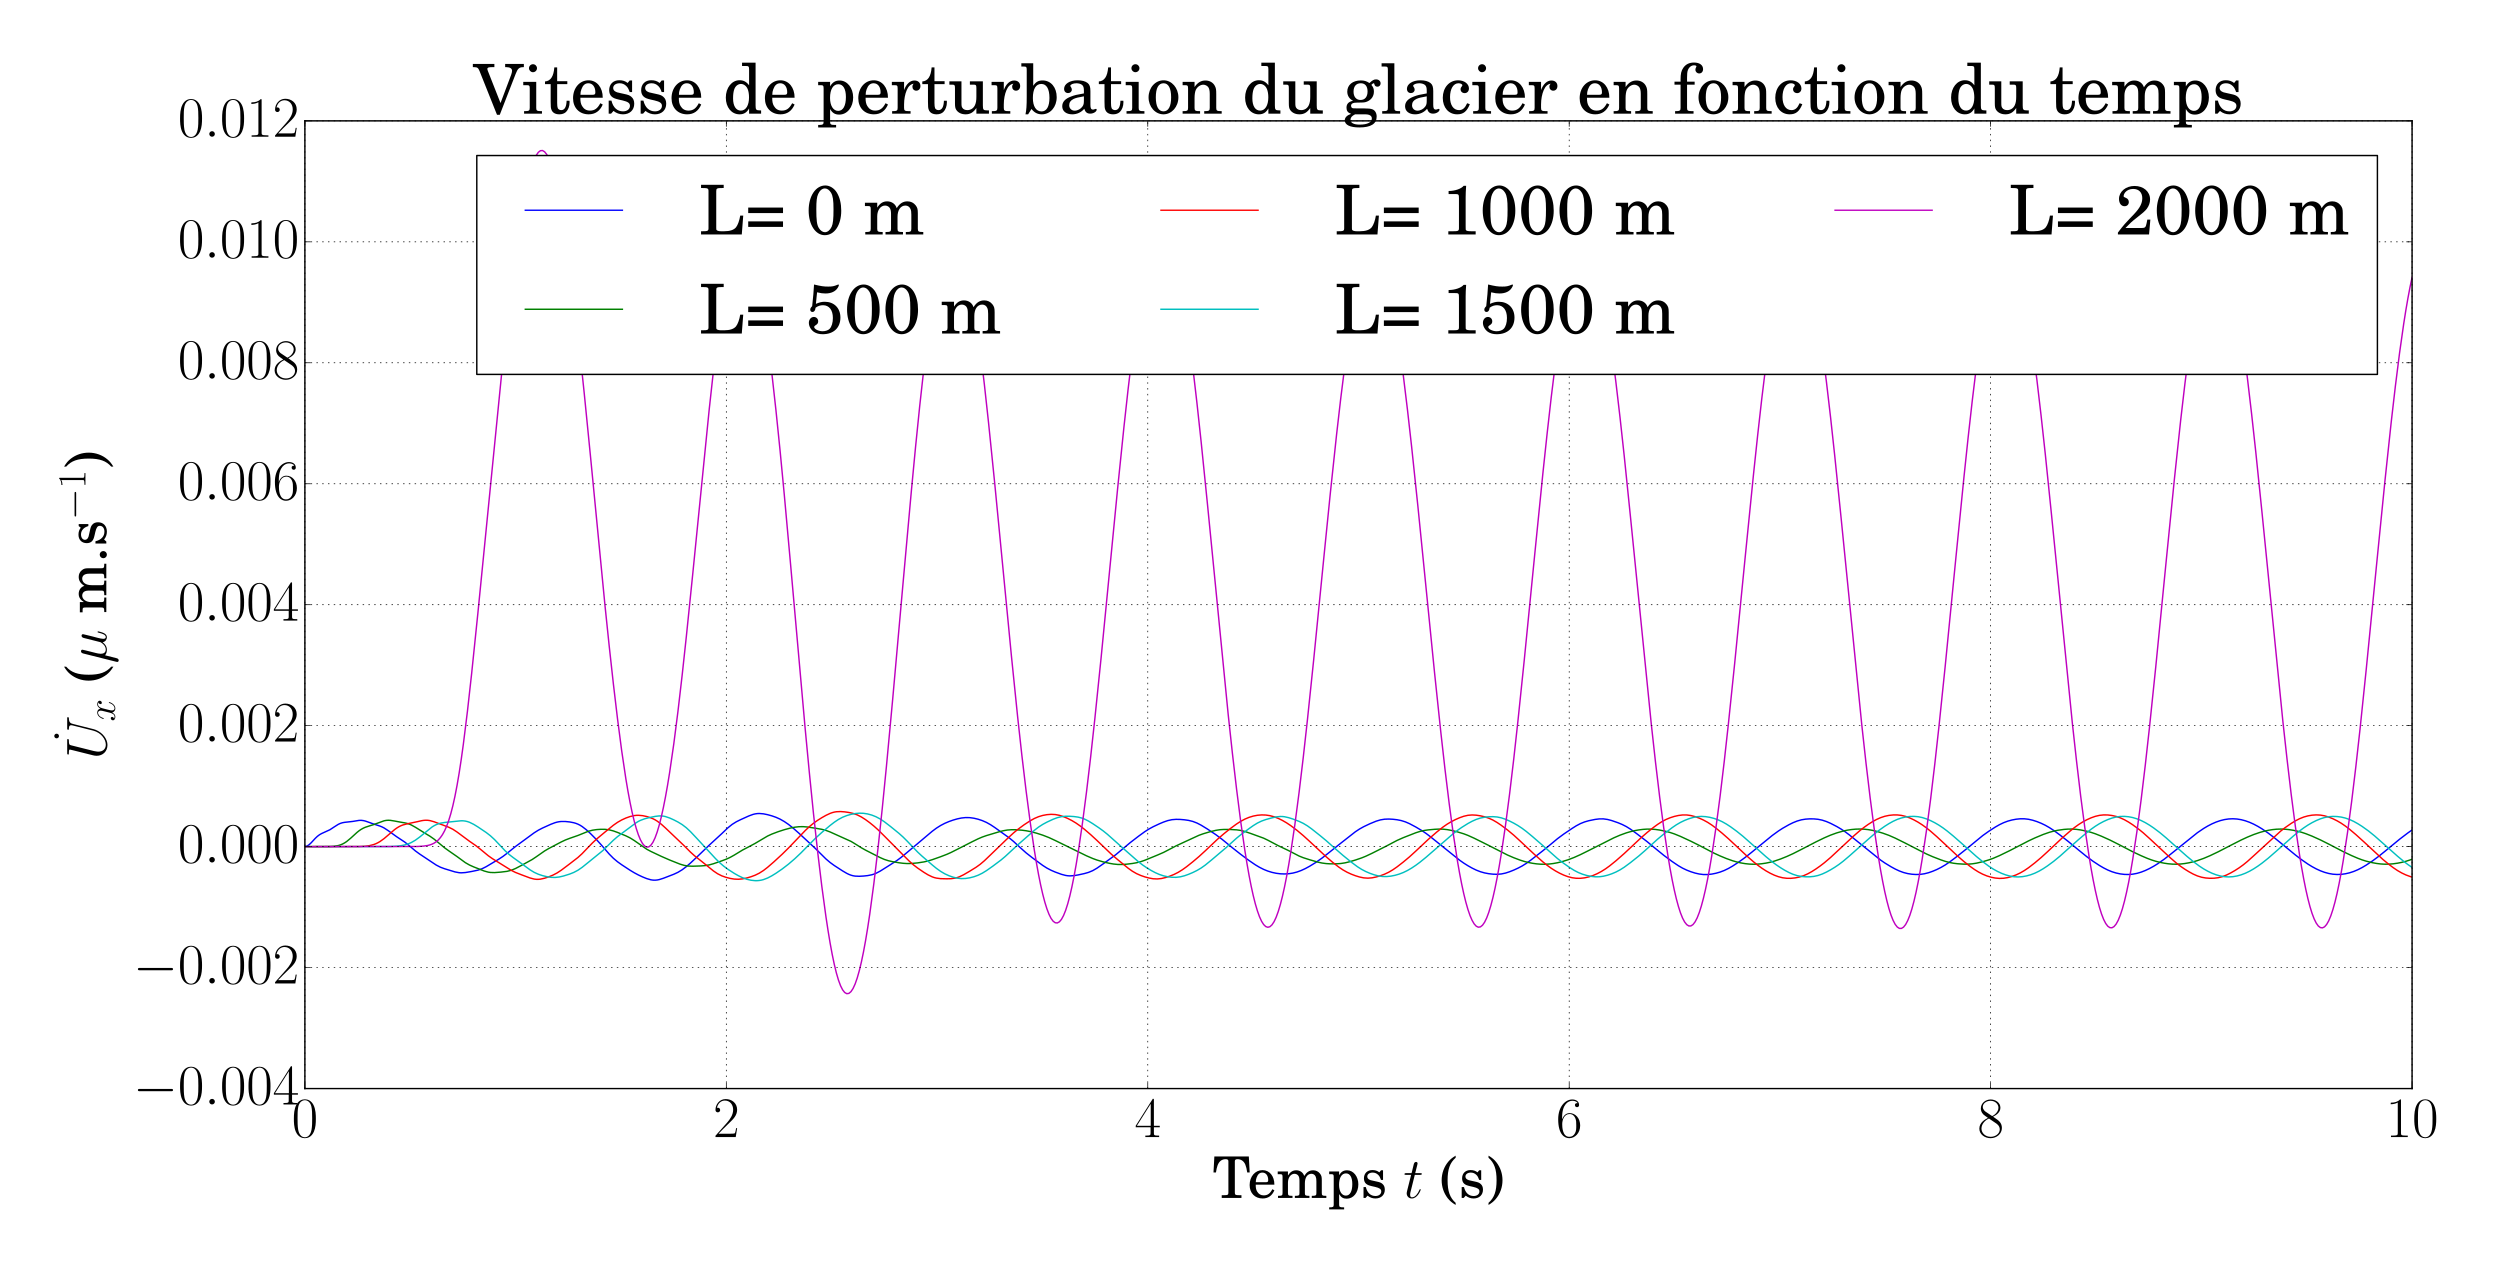 <?xml version="1.0" encoding="utf-8" standalone="no"?>
<!DOCTYPE svg PUBLIC "-//W3C//DTD SVG 1.1//EN"
  "http://www.w3.org/Graphics/SVG/1.1/DTD/svg11.dtd">
<!-- Created with matplotlib (http://matplotlib.org/) -->
<svg height="880pt" version="1.1" viewBox="0 0 1731 880" width="1731pt" xmlns="http://www.w3.org/2000/svg" xmlns:xlink="http://www.w3.org/1999/xlink">
 <defs>
  <style type="text/css">
*{stroke-linecap:butt;stroke-linejoin:round;}
  </style>
 </defs>
 <g id="figure_1">
  <g id="patch_1">
   <path d="
M0 880.2
L1731.6 880.2
L1731.6 0
L0 0
z
" style="fill:#ffffff;"/>
  </g>
  <g id="axes_1">
   <g id="patch_2">
    <path d="
M211.104 753.719
L1670.12 753.719
L1670.12 83.683
L211.104 83.683
z
" style="fill:#ffffff;"/>
   </g>
   <g id="line2d_1">
    <path clip-path="url(#p455bd3de04)" d="
M211.104 586.21
L212.548 585.84
L213.991 584.916
L215.434 583.563
L218.32 580.446
L219.763 579.079
L221.206 577.986
L222.65 577.159
L228.422 574.52
L231.308 572.624
L234.195 570.791
L235.638 570.123
L237.081 569.67
L238.524 569.402
L244.297 568.748
L248.626 568.036
L250.069 568.007
L251.512 568.165
L252.956 568.502
L255.842 569.513
L258.728 570.562
L263.058 571.963
L264.501 572.553
L265.944 573.282
L268.83 575.159
L274.603 579.316
L280.375 583.132
L283.262 585.463
L287.591 589.156
L290.477 591.269
L299.136 597.034
L302.022 598.948
L304.909 600.444
L307.795 601.51
L315.011 603.706
L317.897 604.259
L319.34 604.346
L322.227 604.151
L326.556 603.415
L330.885 602.508
L333.772 601.52
L336.658 600.077
L345.317 594.913
L348.203 593.022
L351.089 590.827
L356.862 586.174
L369.85 576.646
L372.737 574.829
L375.623 573.336
L381.395 570.729
L384.282 569.637
L385.725 569.234
L387.168 568.955
L388.611 568.801
L391.497 568.808
L394.384 569.103
L397.27 569.658
L398.713 570.083
L400.156 570.647
L401.599 571.371
L403.043 572.263
L405.929 574.489
L408.815 577.123
L413.145 581.494
L416.031 584.681
L421.804 591.34
L424.69 594.261
L427.576 596.686
L430.462 598.752
L436.235 602.545
L439.121 604.282
L442.008 605.82
L444.894 607.173
L447.78 608.34
L450.666 609.174
L452.11 609.389
L453.553 609.436
L454.996 609.31
L456.439 609.025
L459.325 608.114
L466.541 605.332
L469.427 603.986
L472.314 602.236
L475.2 600.06
L478.086 597.576
L482.416 593.519
L491.074 585.18
L499.733 577.235
L504.063 573.116
L506.949 570.797
L509.835 568.997
L512.722 567.564
L518.494 564.958
L521.381 563.902
L522.824 563.544
L524.267 563.329
L525.71 563.26
L528.596 563.501
L531.483 564.086
L534.369 564.879
L537.255 565.884
L540.141 567.181
L543.028 568.822
L545.914 570.799
L548.8 573.07
L553.13 576.882
L564.675 587.592
L571.891 594.744
L574.777 597.196
L577.663 599.289
L583.436 603.035
L586.322 604.719
L587.765 605.417
L589.208 605.973
L590.651 606.372
L592.095 606.616
L594.981 606.736
L597.867 606.575
L600.753 606.265
L603.64 605.697
L605.083 605.252
L606.526 604.678
L609.412 603.177
L615.185 599.557
L620.958 595.861
L623.844 593.737
L628.173 590.163
L645.491 575.557
L648.377 573.411
L651.264 571.584
L654.15 570.079
L657.036 568.848
L659.922 567.831
L662.809 567
L665.695 566.392
L668.581 566.085
L671.468 566.138
L674.354 566.54
L677.24 567.229
L680.126 568.181
L683.013 569.441
L685.899 571.055
L688.785 572.967
L698.887 580.224
L701.774 582.611
L706.103 586.61
L710.432 590.485
L714.762 593.881
L721.978 599.208
L724.864 601.052
L727.75 602.563
L730.637 603.81
L734.966 605.391
L737.852 606.149
L739.295 606.37
L740.739 606.463
L743.625 606.289
L746.511 605.795
L750.841 604.851
L753.727 604.029
L756.613 602.823
L759.499 601.154
L763.829 598.145
L772.488 591.857
L776.817 588.233
L782.59 583.411
L788.362 578.967
L792.692 575.826
L795.578 573.99
L798.464 572.418
L802.794 570.386
L805.68 569.175
L808.566 568.181
L811.453 567.547
L814.339 567.311
L817.225 567.376
L820.111 567.623
L822.998 568.045
L825.884 568.756
L828.77 569.863
L831.657 571.351
L835.986 574.005
L841.759 577.857
L846.088 581.088
L853.304 586.988
L859.076 591.537
L864.849 595.833
L869.178 598.79
L872.065 600.512
L874.951 601.966
L877.837 603.134
L880.724 604.024
L883.61 604.651
L886.496 605.021
L889.382 605.132
L892.269 604.974
L895.155 604.531
L898.041 603.786
L900.928 602.734
L903.814 601.401
L906.7 599.843
L911.03 597.181
L915.359 594.142
L919.688 590.752
L928.347 583.843
L938.449 575.921
L941.336 574.01
L944.222 572.4
L948.551 570.345
L952.881 568.568
L955.767 567.697
L958.653 567.215
L961.54 567.105
L964.426 567.253
L967.312 567.588
L970.199 568.161
L973.085 569.066
L975.971 570.319
L980.301 572.62
L984.63 575.196
L987.516 577.142
L990.403 579.333
L1010.61 595.577
L1013.49 597.603
L1016.38 599.426
L1019.27 601.052
L1022.15 602.458
L1025.04 603.585
L1027.92 604.404
L1030.81 604.95
L1033.7 605.276
L1036.58 605.366
L1039.47 605.139
L1042.36 604.535
L1045.24 603.6
L1048.13 602.446
L1051.01 601.134
L1053.9 599.616
L1056.79 597.815
L1059.67 595.745
L1068.33 589.024
L1072.66 585.484
L1078.43 580.688
L1082.76 577.492
L1088.54 573.587
L1091.42 571.774
L1094.31 570.242
L1097.2 569.092
L1100.08 568.267
L1104.41 567.374
L1107.3 567.013
L1110.18 566.994
L1113.07 567.401
L1115.96 568.162
L1120.29 569.658
L1123.17 570.854
L1126.06 572.319
L1128.94 574.112
L1133.27 577.232
L1140.49 582.768
L1146.26 587.547
L1152.03 592.239
L1157.81 596.533
L1162.14 599.451
L1165.02 601.109
L1167.91 602.485
L1170.8 603.608
L1173.68 604.513
L1176.57 605.175
L1179.45 605.527
L1182.34 605.532
L1185.23 605.218
L1188.11 604.639
L1191 603.814
L1193.89 602.713
L1196.77 601.318
L1199.66 599.663
L1203.99 596.84
L1208.32 593.711
L1212.65 590.296
L1227.08 578.509
L1231.41 575.369
L1234.29 573.514
L1238.62 571.051
L1241.51 569.63
L1244.4 568.468
L1247.28 567.646
L1250.17 567.172
L1253.05 566.979
L1255.94 567.01
L1258.83 567.285
L1261.71 567.877
L1264.6 568.826
L1267.49 570.075
L1271.82 572.309
L1274.7 574.006
L1277.59 575.924
L1280.47 578.074
L1289.13 585.055
L1302.12 595.513
L1305.01 597.495
L1309.34 600.137
L1312.22 601.706
L1315.11 603.061
L1318 604.124
L1320.88 604.866
L1323.77 605.317
L1326.66 605.504
L1329.54 605.412
L1332.43 605.002
L1335.31 604.272
L1338.2 603.268
L1341.09 602.039
L1343.97 600.592
L1346.86 598.899
L1349.75 596.959
L1354.08 593.733
L1361.29 588.025
L1372.84 578.557
L1377.17 575.482
L1381.49 572.689
L1384.38 571.037
L1387.27 569.647
L1390.15 568.563
L1393.04 567.769
L1395.93 567.226
L1398.81 566.936
L1401.7 566.94
L1404.59 567.277
L1407.47 567.934
L1410.36 568.859
L1413.24 570.013
L1416.13 571.401
L1419.02 573.043
L1421.9 574.93
L1426.23 578.084
L1432 582.586
L1439.22 588.563
L1444.99 593.243
L1449.32 596.411
L1453.65 599.255
L1456.54 600.939
L1459.42 602.396
L1462.31 603.581
L1465.2 604.476
L1468.08 605.091
L1470.97 605.435
L1473.86 605.5
L1476.74 605.266
L1479.63 604.719
L1482.51 603.869
L1485.4 602.746
L1488.29 601.382
L1491.17 599.803
L1494.06 598.019
L1498.39 594.991
L1502.72 591.631
L1521.48 576.569
L1525.81 573.63
L1528.7 571.915
L1531.58 570.425
L1534.47 569.179
L1537.35 568.191
L1540.24 567.476
L1543.13 567.048
L1546.01 566.916
L1548.9 567.086
L1551.79 567.555
L1554.67 568.313
L1557.56 569.347
L1560.44 570.637
L1563.33 572.165
L1566.22 573.908
L1570.55 576.869
L1574.88 580.159
L1580.65 584.856
L1589.31 591.958
L1593.64 595.27
L1597.97 598.271
L1600.85 600.044
L1603.74 601.603
L1606.63 602.925
L1609.51 603.991
L1612.4 604.785
L1615.28 605.29
L1618.17 605.494
L1621.06 605.397
L1623.94 605.01
L1626.83 604.342
L1629.72 603.398
L1632.6 602.181
L1635.49 600.705
L1638.37 599.001
L1642.7 596.111
L1647.03 592.902
L1651.36 589.421
L1661.46 581.097
L1667.24 576.704
L1670.12 574.666
L1670.12 574.666" style="fill:none;stroke:#0000ff;stroke-linecap:square;"/>
   </g>
   <g id="line2d_2">
    <path clip-path="url(#p455bd3de04)" d="
M211.104 586.21
L228.422 586.14
L231.308 585.952
L234.195 585.461
L235.638 585.03
L237.081 584.438
L238.524 583.667
L239.967 582.712
L242.854 580.332
L247.183 576.376
L248.626 575.221
L250.069 574.235
L251.512 573.432
L252.956 572.797
L255.842 571.847
L258.728 570.949
L265.944 568.317
L267.387 568.044
L268.83 567.945
L270.273 568.01
L273.16 568.47
L277.489 569.281
L280.375 569.776
L281.818 570.114
L283.262 570.571
L284.705 571.173
L287.591 572.772
L294.807 577.267
L297.693 578.996
L300.579 581.018
L303.466 583.389
L307.795 586.992
L310.681 589.079
L316.454 593.086
L322.227 597.31
L325.113 598.961
L327.999 600.246
L335.215 603.074
L338.101 603.874
L339.544 604.093
L342.431 604.179
L346.76 603.854
L351.089 603.315
L353.976 602.579
L356.862 601.394
L361.191 599.134
L368.407 595.172
L371.293 593.25
L377.066 589.211
L379.952 587.509
L388.611 582.959
L391.497 581.599
L394.384 580.494
L400.156 578.48
L407.372 575.573
L410.258 574.823
L413.145 574.401
L416.031 574.204
L418.917 574.226
L421.804 574.582
L424.69 575.335
L427.576 576.378
L433.349 578.733
L436.235 580.157
L439.121 581.951
L447.78 587.986
L450.666 589.527
L457.882 592.936
L463.655 595.464
L470.87 598.335
L473.757 599.191
L476.643 599.658
L479.529 599.769
L485.302 599.579
L488.188 599.346
L491.074 598.853
L493.961 598.058
L499.733 596.071
L502.62 594.988
L505.506 593.679
L508.392 592.064
L514.165 588.557
L518.494 586.296
L522.824 583.981
L531.483 578.869
L534.369 577.538
L538.698 575.899
L543.028 574.489
L547.357 573.331
L550.243 572.765
L553.13 572.425
L556.016 572.369
L558.902 572.598
L564.675 573.463
L569.004 574.215
L571.891 574.971
L574.777 576.054
L589.208 582.561
L592.095 584.294
L596.424 587.016
L599.31 588.631
L609.412 593.79
L612.299 595.05
L615.185 595.98
L618.071 596.631
L622.401 597.371
L625.287 597.745
L628.173 597.927
L631.06 597.873
L635.389 597.466
L639.718 596.789
L642.605 596.118
L645.491 595.247
L651.264 593.205
L655.593 591.539
L658.479 590.255
L662.809 588.069
L672.911 582.922
L677.24 580.798
L680.126 579.574
L683.013 578.56
L691.672 575.968
L694.558 575.223
L697.444 574.721
L700.33 574.506
L703.217 574.52
L707.546 574.824
L710.432 575.205
L713.319 575.757
L717.648 576.873
L721.978 578.256
L726.307 579.942
L730.637 581.951
L752.284 592.559
L756.613 594.422
L759.499 595.48
L763.829 596.759
L768.158 597.758
L771.045 598.259
L773.931 598.548
L776.817 598.583
L779.703 598.4
L784.033 597.88
L786.919 597.37
L789.805 596.633
L792.692 595.634
L801.351 592.081
L805.68 590.195
L810.009 587.953
L814.339 585.669
L820.111 582.987
L830.214 578.333
L833.1 577.308
L837.429 576.015
L841.759 574.943
L844.645 574.492
L847.531 574.31
L851.861 574.349
L856.19 574.579
L859.076 574.988
L861.963 575.716
L866.292 577.201
L874.951 580.347
L877.837 581.74
L885.053 585.545
L892.269 588.975
L899.484 592.715
L902.371 593.872
L906.7 595.258
L912.473 596.928
L915.359 597.563
L918.245 597.949
L921.132 598.119
L925.461 598.106
L928.347 597.894
L931.234 597.446
L934.12 596.77
L938.449 595.499
L942.779 594.024
L945.665 592.856
L949.995 590.818
L960.097 585.718
L967.312 581.915
L971.642 579.996
L980.301 576.602
L983.187 575.686
L986.073 575.032
L988.959 574.61
L993.289 574.211
L996.175 574.068
L999.061 574.112
L1001.95 574.408
L1004.83 574.936
L1009.16 575.996
L1013.49 577.321
L1016.38 578.418
L1020.71 580.373
L1029.37 584.669
L1043.8 592.024
L1048.13 593.886
L1052.46 595.525
L1055.34 596.438
L1058.23 597.178
L1061.12 597.745
L1064 598.145
L1066.89 598.372
L1069.78 598.411
L1072.66 598.251
L1075.55 597.895
L1078.43 597.361
L1081.32 596.666
L1085.65 595.337
L1089.98 593.676
L1094.31 591.732
L1100.08 588.878
L1117.4 580.12
L1121.73 578.254
L1126.06 576.683
L1128.94 575.835
L1131.83 575.154
L1134.72 574.629
L1137.6 574.262
L1140.49 574.072
L1143.38 574.087
L1146.26 574.314
L1149.15 574.728
L1153.48 575.63
L1156.36 576.416
L1159.25 577.375
L1163.58 579.133
L1170.8 582.483
L1176.57 585.367
L1186.67 590.664
L1191 592.654
L1195.33 594.449
L1199.66 595.991
L1202.54 596.827
L1205.43 597.492
L1208.32 597.982
L1211.2 598.288
L1214.09 598.401
L1216.98 598.319
L1219.86 598.056
L1222.75 597.624
L1225.64 597.022
L1228.52 596.244
L1232.85 594.775
L1237.18 593.03
L1241.51 591.068
L1247.28 588.141
L1257.38 582.912
L1263.16 580.117
L1267.49 578.243
L1271.82 576.679
L1276.15 575.45
L1279.03 574.828
L1281.92 574.379
L1284.8 574.11
L1287.69 574.022
L1290.58 574.119
L1293.46 574.414
L1296.35 574.909
L1299.24 575.58
L1303.57 576.844
L1307.89 578.403
L1312.22 580.303
L1319.44 583.878
L1328.1 588.345
L1333.87 591.285
L1338.2 593.181
L1343.97 595.413
L1346.86 596.382
L1349.75 597.16
L1352.63 597.711
L1355.52 598.065
L1359.85 598.336
L1362.73 598.328
L1365.62 598.107
L1368.51 597.655
L1372.84 596.643
L1377.17 595.351
L1380.05 594.311
L1384.38 592.447
L1391.6 588.941
L1398.81 585.221
L1404.59 582.228
L1408.91 580.207
L1414.69 577.789
L1419.02 576.275
L1421.9 575.492
L1424.79 574.89
L1429.12 574.276
L1432 574.066
L1434.89 574.054
L1437.78 574.258
L1440.66 574.656
L1444.99 575.551
L1447.88 576.342
L1450.77 577.299
L1455.1 579.016
L1460.87 581.623
L1466.64 584.517
L1476.74 589.777
L1482.51 592.493
L1486.84 594.348
L1489.73 595.423
L1492.62 596.329
L1495.5 597.067
L1498.39 597.649
L1501.28 598.077
L1504.16 598.329
L1507.05 598.383
L1509.93 598.233
L1512.82 597.892
L1515.71 597.381
L1518.59 596.71
L1521.48 595.881
L1525.81 594.35
L1530.14 592.519
L1535.91 589.765
L1544.57 585.294
L1551.79 581.62
L1556.12 579.618
L1560.44 577.842
L1564.77 576.351
L1567.66 575.547
L1570.55 574.906
L1573.43 574.435
L1576.32 574.144
L1579.21 574.046
L1582.09 574.145
L1584.98 574.432
L1587.86 574.888
L1590.75 575.504
L1593.64 576.286
L1596.52 577.237
L1600.85 578.942
L1606.63 581.548
L1612.4 584.438
L1622.5 589.692
L1628.27 592.425
L1632.6 594.288
L1635.49 595.364
L1638.37 596.272
L1642.7 597.337
L1645.59 597.861
L1648.48 598.217
L1651.36 598.374
L1654.25 598.323
L1657.14 598.084
L1660.02 597.68
L1662.91 597.113
L1665.79 596.369
L1668.68 595.449
L1670.12 594.93
L1670.12 594.93" style="fill:none;stroke:#008000;stroke-linecap:square;"/>
   </g>
   <g id="line2d_3">
    <path clip-path="url(#p455bd3de04)" d="
M211.104 586.21
L248.626 586.142
L252.956 585.91
L255.842 585.514
L258.728 584.769
L260.171 584.221
L261.614 583.536
L263.058 582.708
L265.944 580.64
L268.83 578.174
L273.16 574.459
L274.603 573.409
L276.046 572.513
L277.489 571.784
L278.932 571.215
L281.818 570.445
L289.034 568.916
L291.92 568.251
L293.364 568.025
L294.807 567.924
L296.25 567.976
L297.693 568.185
L300.579 569
L310.681 572.76
L313.568 574.192
L316.454 576.09
L325.113 582.511
L329.442 585.505
L332.329 587.766
L338.101 592.53
L340.987 594.552
L353.976 602.612
L356.862 604.048
L361.191 605.748
L366.964 607.901
L369.85 608.66
L371.293 608.837
L372.737 608.856
L374.18 608.723
L377.066 608.087
L379.952 607.132
L382.839 605.937
L385.725 604.425
L388.611 602.538
L394.384 598.193
L400.156 593.723
L403.043 591.091
L407.372 586.577
L410.258 583.596
L413.145 580.911
L418.917 576.102
L424.69 571.404
L427.576 569.386
L430.462 567.734
L433.349 566.408
L436.235 565.379
L439.121 564.715
L440.564 564.552
L442.008 564.509
L444.894 564.756
L447.78 565.362
L450.666 566.288
L452.11 566.898
L453.553 567.633
L454.996 568.509
L457.882 570.687
L460.768 573.284
L473.757 585.645
L478.086 590.003
L480.972 592.593
L485.302 596.01
L489.631 599.49
L493.961 603.019
L496.847 604.97
L499.733 606.42
L502.62 607.451
L505.506 608.198
L508.392 608.676
L511.278 608.801
L514.165 608.525
L517.051 607.917
L519.937 607.077
L522.824 606.005
L525.71 604.593
L528.596 602.752
L531.483 600.524
L535.812 596.774
L541.585 591.459
L545.914 587.199
L551.687 581.186
L557.459 575.16
L560.345 572.429
L563.232 570.045
L566.118 567.993
L569.004 566.177
L571.891 564.545
L574.777 563.194
L576.22 562.68
L577.663 562.296
L579.106 562.049
L581.993 561.921
L584.879 562.136
L587.765 562.558
L590.651 563.208
L593.538 564.217
L596.424 565.671
L599.31 567.516
L602.197 569.635
L605.083 571.976
L607.969 574.562
L612.299 578.85
L619.514 586.119
L625.287 591.964
L629.616 596.297
L632.503 598.844
L635.389 601.06
L639.718 604.008
L642.605 605.757
L645.491 607.143
L646.934 607.642
L648.377 608.001
L651.264 608.375
L655.593 608.49
L658.479 608.403
L661.366 608.005
L662.809 607.621
L664.252 607.1
L667.138 605.709
L671.468 603.197
L675.797 600.521
L678.683 598.447
L681.57 595.998
L685.899 591.853
L697.444 580.702
L701.774 576.716
L704.66 574.336
L708.989 571.142
L713.319 568.297
L716.205 566.707
L719.091 565.474
L721.978 564.61
L724.864 564.072
L727.75 563.847
L730.637 563.983
L733.523 564.529
L736.409 565.457
L739.295 566.691
L742.182 568.172
L745.068 569.907
L747.954 571.92
L750.841 574.184
L755.17 577.9
L759.499 581.884
L769.601 591.55
L773.931 595.257
L781.147 601.158
L784.033 603.214
L786.919 604.879
L789.805 606.159
L792.692 607.157
L795.578 607.942
L798.464 608.457
L801.351 608.585
L804.237 608.276
L807.123 607.593
L810.009 606.641
L812.896 605.459
L815.782 604.001
L818.668 602.221
L821.555 600.151
L825.884 596.717
L830.214 593.046
L834.543 589.085
L843.202 580.906
L847.531 577.192
L851.861 573.721
L856.19 570.534
L859.076 568.686
L861.963 567.142
L864.849 565.933
L867.735 565.056
L870.622 564.497
L873.508 564.252
L876.394 564.335
L879.28 564.761
L882.167 565.534
L885.053 566.639
L887.939 568.051
L890.826 569.739
L893.712 571.669
L898.041 574.934
L902.371 578.558
L906.7 582.486
L918.245 593.233
L922.575 596.933
L926.904 600.328
L929.791 602.281
L932.677 603.912
L935.563 605.243
L938.449 606.343
L941.336 607.231
L944.222 607.833
L947.108 608.038
L949.995 607.81
L952.881 607.22
L955.767 606.368
L958.653 605.289
L961.54 603.929
L964.426 602.232
L967.312 600.229
L971.642 596.871
L975.971 593.248
L980.301 589.302
L988.959 581.178
L994.732 576.168
L999.061 572.7
L1001.95 570.685
L1004.83 568.958
L1007.72 567.478
L1010.61 566.205
L1013.49 565.182
L1016.38 564.518
L1019.27 564.281
L1022.15 564.432
L1025.04 564.871
L1027.92 565.545
L1030.81 566.501
L1033.7 567.814
L1036.58 569.488
L1039.47 571.439
L1043.8 574.682
L1048.13 578.275
L1052.46 582.244
L1062.56 591.707
L1068.33 596.797
L1071.22 599.119
L1074.1 601.198
L1076.99 603.019
L1079.88 604.599
L1082.76 605.94
L1085.65 607.005
L1088.54 607.744
L1091.42 608.122
L1094.31 608.139
L1097.2 607.812
L1100.08 607.163
L1102.97 606.21
L1105.85 604.966
L1108.74 603.436
L1111.63 601.621
L1114.51 599.542
L1118.84 596.045
L1124.62 590.976
L1130.39 585.582
L1136.16 580.169
L1140.49 576.406
L1144.82 572.941
L1147.71 570.831
L1150.59 568.972
L1153.48 567.433
L1156.36 566.224
L1159.25 565.302
L1162.14 564.641
L1165.02 564.28
L1167.91 564.286
L1170.8 564.688
L1173.68 565.444
L1176.57 566.487
L1179.45 567.788
L1182.34 569.367
L1185.23 571.243
L1188.11 573.385
L1192.44 576.936
L1196.77 580.741
L1202.54 586.131
L1209.76 592.902
L1214.09 596.673
L1216.98 598.988
L1219.86 601.097
L1222.75 602.972
L1225.64 604.6
L1228.52 605.968
L1231.41 607.038
L1234.29 607.765
L1237.18 608.127
L1240.07 608.146
L1242.95 607.858
L1245.84 607.269
L1248.73 606.35
L1251.61 605.08
L1254.5 603.489
L1257.38 601.648
L1260.27 599.614
L1263.16 597.396
L1267.49 593.711
L1273.26 588.343
L1283.36 578.943
L1287.69 575.203
L1290.58 572.935
L1293.46 570.875
L1296.35 569.031
L1299.24 567.437
L1302.12 566.147
L1305.01 565.198
L1307.89 564.585
L1310.78 564.274
L1313.67 564.262
L1316.55 564.585
L1319.44 565.28
L1322.33 566.335
L1325.21 567.692
L1328.1 569.296
L1330.98 571.138
L1333.87 573.228
L1336.76 575.551
L1341.09 579.335
L1348.3 586.018
L1355.52 592.796
L1359.85 596.539
L1364.18 599.939
L1367.06 601.989
L1369.95 603.797
L1372.84 605.302
L1375.72 606.487
L1378.61 607.369
L1381.49 607.953
L1384.38 608.212
L1387.27 608.109
L1390.15 607.646
L1393.04 606.861
L1395.93 605.787
L1398.81 604.421
L1401.7 602.749
L1404.59 600.789
L1408.91 597.453
L1413.24 593.801
L1417.57 589.858
L1427.68 580.363
L1433.45 575.339
L1436.33 573.019
L1439.22 570.924
L1442.11 569.105
L1444.99 567.557
L1447.88 566.262
L1450.77 565.243
L1453.65 564.558
L1456.54 564.247
L1459.42 564.291
L1462.31 564.644
L1465.2 565.293
L1468.08 566.267
L1470.97 567.593
L1473.86 569.236
L1476.74 571.118
L1481.07 574.287
L1483.96 576.644
L1488.29 580.529
L1502.72 593.947
L1507.05 597.684
L1509.93 599.895
L1512.82 601.872
L1515.71 603.651
L1518.59 605.219
L1521.48 606.494
L1524.37 607.394
L1527.25 607.917
L1530.14 608.129
L1533.03 608.076
L1535.91 607.718
L1538.8 606.983
L1541.68 605.854
L1544.57 604.411
L1547.46 602.751
L1550.34 600.9
L1553.23 598.813
L1556.12 596.456
L1560.44 592.568
L1579.21 575.394
L1582.09 573.145
L1586.42 570.133
L1589.31 568.375
L1592.19 566.889
L1595.08 565.735
L1597.97 564.923
L1600.85 564.423
L1603.74 564.23
L1606.63 564.37
L1609.51 564.874
L1612.4 565.731
L1615.28 566.89
L1618.17 568.315
L1621.06 570.005
L1623.94 571.969
L1626.83 574.183
L1631.16 577.829
L1636.93 583.044
L1649.92 595.08
L1654.25 598.643
L1657.14 600.813
L1660.02 602.756
L1662.91 604.418
L1665.79 605.785
L1668.68 606.862
L1670.12 607.291
L1670.12 607.291" style="fill:none;stroke:#ff0000;stroke-linecap:square;"/>
   </g>
   <g id="line2d_4">
    <path clip-path="url(#p455bd3de04)" d="
M211.104 586.21
L270.273 586.127
L274.603 585.915
L277.489 585.589
L280.375 585.007
L283.262 584.057
L284.705 583.414
L287.591 581.759
L290.477 579.647
L299.136 572.615
L300.579 571.727
L302.022 570.994
L303.466 570.419
L304.909 569.992
L307.795 569.475
L319.34 568.307
L320.783 568.345
L322.227 568.525
L323.67 568.864
L325.113 569.364
L327.999 570.784
L330.885 572.553
L336.658 576.439
L339.544 578.674
L342.431 581.327
L345.317 584.363
L349.646 588.981
L352.533 591.631
L355.419 593.86
L362.635 599.063
L366.964 602.25
L369.85 604.003
L372.737 605.319
L375.623 606.276
L378.509 606.987
L381.395 607.446
L384.282 607.549
L387.168 607.232
L390.054 606.573
L394.384 605.226
L397.27 604.077
L400.156 602.552
L403.043 600.571
L407.372 597.09
L417.474 588.881
L421.804 584.61
L424.69 581.785
L427.576 579.283
L431.906 576.026
L440.564 569.599
L442.008 568.74
L443.451 568.017
L446.337 566.946
L449.223 566.19
L453.553 565.273
L456.439 564.935
L457.882 564.942
L459.325 565.094
L460.768 565.396
L463.655 566.377
L466.541 567.679
L469.427 569.173
L472.314 570.933
L475.2 573.133
L478.086 575.823
L482.416 580.414
L495.404 594.472
L498.29 597.316
L501.176 599.793
L504.063 601.926
L508.392 604.715
L511.278 606.354
L514.165 607.737
L517.051 608.787
L519.937 609.47
L522.824 609.773
L524.267 609.769
L525.71 609.65
L527.153 609.409
L528.596 609.04
L531.483 607.938
L534.369 606.433
L537.255 604.659
L541.585 601.686
L545.914 598.359
L550.243 594.648
L554.573 590.571
L560.345 584.701
L564.675 580.364
L569.004 576.401
L574.777 571.545
L577.663 569.317
L580.549 567.382
L583.436 565.842
L586.322 564.695
L589.208 563.866
L592.095 563.308
L594.981 563.047
L597.867 563.132
L600.753 563.577
L603.64 564.369
L606.526 565.515
L609.412 567.051
L612.299 568.966
L616.628 572.289
L622.401 576.98
L625.287 579.563
L628.173 582.437
L635.389 589.974
L638.275 592.656
L645.491 598.889
L648.377 601.248
L651.264 603.322
L654.15 605.011
L657.036 606.335
L659.922 607.348
L662.809 608.038
L665.695 608.344
L668.581 608.245
L671.468 607.797
L674.354 607.058
L677.24 606.012
L680.126 604.6
L683.013 602.83
L687.342 599.79
L693.115 595.457
L696.001 593.03
L700.33 589.023
L704.66 585.02
L716.205 574.905
L719.091 572.675
L721.978 570.816
L724.864 569.258
L729.193 567.244
L732.08 566.165
L734.966 565.459
L737.852 565.171
L740.739 565.187
L743.625 565.382
L746.511 565.776
L749.397 566.527
L750.841 567.08
L753.727 568.528
L756.613 570.299
L760.943 573.209
L763.829 575.304
L766.715 577.62
L771.045 581.461
L778.26 587.907
L788.362 596.774
L791.249 598.982
L794.135 600.941
L797.021 602.688
L799.907 604.224
L802.794 605.492
L805.68 606.443
L808.566 607.082
L811.453 607.428
L814.339 607.458
L817.225 607.115
L820.111 606.389
L822.998 605.362
L825.884 604.137
L828.77 602.721
L831.657 601.021
L834.543 598.972
L838.872 595.439
L848.974 586.876
L856.19 580.347
L859.076 578.013
L864.849 573.717
L867.735 571.68
L870.622 569.895
L873.508 568.505
L876.394 567.477
L880.724 566.271
L883.61 565.638
L886.496 565.33
L887.939 565.356
L889.382 565.512
L892.269 566.156
L895.155 567.076
L899.484 568.718
L902.371 570.09
L905.257 571.826
L908.143 573.899
L913.916 578.471
L918.245 582.052
L924.018 587.183
L929.791 592.199
L935.563 596.886
L939.893 600.115
L942.779 601.942
L945.665 603.452
L948.551 604.689
L951.438 605.7
L954.324 606.456
L957.21 606.881
L960.097 606.932
L962.983 606.641
L965.869 606.068
L968.755 605.238
L971.642 604.132
L974.528 602.73
L977.414 601.048
L980.301 599.124
L983.187 596.99
L987.516 593.468
L997.618 584.695
L1006.28 577.184
L1009.16 574.946
L1012.05 572.921
L1016.38 570.213
L1019.27 568.643
L1022.15 567.357
L1025.04 566.429
L1027.92 565.844
L1030.81 565.531
L1033.7 565.456
L1036.58 565.675
L1039.47 566.266
L1042.36 567.234
L1045.24 568.495
L1048.13 569.958
L1051.01 571.615
L1053.9 573.519
L1056.79 575.688
L1061.12 579.269
L1068.33 585.523
L1078.43 594.474
L1082.76 597.814
L1087.09 600.854
L1089.98 602.651
L1092.87 604.152
L1095.75 605.313
L1098.64 606.169
L1101.52 606.766
L1104.41 607.09
L1107.3 607.077
L1110.18 606.696
L1113.07 605.991
L1115.96 605.025
L1118.84 603.807
L1121.73 602.291
L1124.62 600.459
L1128.94 597.276
L1134.72 592.673
L1139.05 588.907
L1147.71 581.05
L1152.03 577.492
L1157.81 573.065
L1160.69 571.102
L1163.58 569.423
L1166.47 568.037
L1169.35 566.91
L1172.24 566.039
L1175.13 565.475
L1178.01 565.275
L1180.9 565.436
L1183.78 565.902
L1186.67 566.629
L1189.56 567.631
L1192.44 568.944
L1195.33 570.568
L1198.22 572.444
L1202.54 575.595
L1206.87 579.089
L1212.65 584.174
L1222.75 593.158
L1227.08 596.713
L1229.96 598.858
L1232.85 600.803
L1235.74 602.561
L1238.62 604.11
L1241.51 605.379
L1244.4 606.294
L1247.28 606.847
L1250.17 607.097
L1253.05 607.092
L1255.94 606.811
L1258.83 606.182
L1261.71 605.174
L1264.6 603.839
L1267.49 602.272
L1270.37 600.522
L1273.26 598.565
L1276.15 596.367
L1280.47 592.71
L1293.46 581.186
L1297.79 577.44
L1300.68 575.161
L1305.01 572.104
L1307.89 570.284
L1310.78 568.675
L1313.67 567.355
L1316.55 566.369
L1319.44 565.708
L1322.33 565.337
L1325.21 565.252
L1328.1 565.49
L1330.98 566.078
L1333.87 567.002
L1336.76 568.21
L1339.64 569.662
L1342.53 571.354
L1345.42 573.291
L1348.3 575.457
L1352.63 579.014
L1358.4 584.072
L1368.51 593.061
L1372.84 596.62
L1377.17 599.826
L1380.05 601.697
L1382.94 603.316
L1385.82 604.673
L1388.71 605.766
L1391.6 606.573
L1394.48 607.058
L1397.37 607.197
L1400.26 606.999
L1403.14 606.494
L1406.03 605.696
L1408.91 604.599
L1411.8 603.197
L1414.69 601.517
L1417.57 599.613
L1421.9 596.429
L1426.23 592.876
L1432 587.71
L1439.22 581.292
L1444.99 576.425
L1447.88 574.166
L1450.77 572.119
L1453.65 570.325
L1456.54 568.783
L1459.42 567.483
L1462.31 566.442
L1465.2 565.707
L1468.08 565.313
L1470.97 565.261
L1473.86 565.527
L1476.74 566.091
L1479.63 566.955
L1482.51 568.126
L1485.4 569.591
L1488.29 571.315
L1491.17 573.256
L1495.5 576.517
L1499.83 580.135
L1507.05 586.582
L1514.26 592.945
L1518.59 596.516
L1522.92 599.736
L1525.81 601.617
L1528.7 603.253
L1531.58 604.626
L1534.47 605.723
L1537.35 606.527
L1540.24 607.018
L1543.13 607.182
L1546.01 607.017
L1548.9 606.528
L1551.79 605.729
L1554.67 604.632
L1557.56 603.251
L1560.44 601.606
L1563.33 599.725
L1566.22 597.639
L1570.55 594.189
L1576.32 589.159
L1587.86 578.921
L1592.19 575.381
L1595.08 573.236
L1597.97 571.311
L1600.85 569.62
L1603.74 568.165
L1606.63 566.965
L1609.51 566.063
L1612.4 565.499
L1615.28 565.276
L1618.17 565.369
L1621.06 565.752
L1623.94 566.431
L1626.83 567.43
L1629.72 568.752
L1632.6 570.357
L1635.49 572.187
L1639.82 575.276
L1644.15 578.764
L1649.92 583.852
L1660.02 592.815
L1664.35 596.417
L1667.24 598.609
L1670.12 600.589
L1670.12 600.589" style="fill:none;stroke:#00bfbf;stroke-linecap:square;"/>
   </g>
   <g id="line2d_5">
    <path clip-path="url(#p455bd3de04)" d="
M211.104 586.21
L289.034 586.109
L293.364 585.836
L296.25 585.385
L297.693 585.011
L299.136 584.494
L300.579 583.789
L302.022 582.846
L303.466 581.6
L304.909 579.983
L306.352 577.916
L307.795 575.313
L309.238 572.088
L310.681 568.153
L312.125 563.425
L313.568 557.831
L315.011 551.313
L316.454 543.83
L317.897 535.368
L319.34 525.938
L320.783 515.578
L323.67 492.348
L326.556 466.435
L330.885 424.516
L339.544 337.234
L348.203 250.027
L351.089 222.863
L353.976 197.857
L356.862 175.498
L359.748 155.961
L361.191 147.25
L362.635 139.243
L364.078 131.953
L365.521 125.405
L366.964 119.641
L368.407 114.712
L369.85 110.674
L371.293 107.578
L372.737 105.461
L374.18 104.342
L375.623 104.222
L377.066 105.08
L378.509 106.883
L379.952 109.59
L381.395 113.163
L382.839 117.572
L384.282 122.798
L385.725 128.835
L387.168 135.684
L388.611 143.349
L390.054 151.828
L391.497 161.106
L394.384 181.922
L397.27 205.363
L400.156 230.869
L404.486 271.974
L408.815 315.607
L418.917 419.515
L421.804 447.261
L424.69 473.437
L427.576 497.769
L430.462 519.874
L433.349 539.278
L434.792 547.83
L436.235 555.565
L437.678 562.461
L439.121 568.505
L440.564 573.696
L442.008 578.028
L443.451 581.495
L444.894 584.084
L446.337 585.775
L447.78 586.546
L449.223 586.376
L450.666 585.251
L452.11 583.169
L453.553 580.141
L454.996 576.188
L456.439 571.342
L457.882 565.639
L459.325 559.113
L460.768 551.792
L462.212 543.701
L463.655 534.859
L466.541 515.005
L469.427 492.457
L472.314 467.598
L475.2 440.935
L479.529 398.654
L491.074 283.341
L493.961 257.055
L496.847 232.997
L499.733 211.644
L501.176 202.13
L502.62 193.472
L504.063 185.736
L505.506 178.981
L506.949 173.259
L508.392 168.611
L509.835 165.062
L511.278 162.622
L512.722 161.29
L514.165 161.05
L515.608 161.886
L517.051 163.775
L518.494 166.696
L519.937 170.625
L521.381 175.538
L522.824 181.409
L524.267 188.202
L525.71 195.879
L527.153 204.394
L528.596 213.702
L531.483 234.512
L534.369 258.003
L537.255 283.967
L540.141 312.209
L543.028 342.423
L547.357 390.368
L557.459 504.072
L560.345 534.506
L563.232 563.118
L566.118 589.548
L569.004 613.53
L571.891 634.8
L573.334 644.314
L574.777 653.011
L576.22 660.838
L577.663 667.741
L579.106 673.674
L580.549 678.604
L581.993 682.508
L583.436 685.377
L584.879 687.212
L586.322 688.023
L587.765 687.823
L589.208 686.624
L590.651 684.44
L592.095 681.283
L593.538 677.163
L594.981 672.093
L596.424 666.087
L597.867 659.161
L599.31 651.336
L600.753 642.635
L602.197 633.087
L605.083 611.568
L607.969 587.074
L610.855 559.998
L613.742 530.843
L618.071 484.409
L625.287 403.587
L631.06 339.585
L633.946 309.304
L636.832 280.93
L639.718 254.883
L642.605 231.47
L645.491 210.968
L646.934 201.902
L648.377 193.679
L649.82 186.339
L651.264 179.919
L652.707 174.449
L654.15 169.957
L655.593 166.46
L657.036 163.973
L658.479 162.502
L659.922 162.048
L661.366 162.607
L662.809 164.17
L664.252 166.722
L665.695 170.246
L667.138 174.722
L668.581 180.127
L670.024 186.438
L671.468 193.633
L672.911 201.686
L674.354 210.571
L675.797 220.257
L678.683 241.879
L681.57 266.156
L684.456 292.582
L688.785 335.079
L694.558 394.682
L700.33 454.433
L704.66 496.828
L707.546 523.061
L710.432 547.313
L713.319 569.339
L716.205 588.856
L717.648 597.572
L719.091 605.538
L720.534 612.716
L721.978 619.074
L723.421 624.586
L724.864 629.233
L726.307 632.999
L727.75 635.874
L729.193 637.847
L730.637 638.909
L732.08 639.051
L733.523 638.265
L734.966 636.546
L736.409 633.891
L737.852 630.305
L739.295 625.796
L740.739 620.382
L742.182 614.087
L743.625 606.941
L745.068 598.98
L746.511 590.244
L749.397 570.624
L752.284 548.442
L755.17 524.051
L758.056 497.787
L762.386 455.636
L768.158 396.467
L773.931 337.37
L778.26 295.269
L781.147 269.092
L784.033 244.967
L786.919 223.315
L789.805 204.441
L791.249 196.11
L792.692 188.543
L794.135 181.76
L795.578 175.782
L797.021 170.637
L798.464 166.352
L799.907 162.959
L801.351 160.483
L802.794 158.945
L804.237 158.357
L805.68 158.722
L807.123 160.033
L808.566 162.276
L810.009 165.435
L811.453 169.488
L812.896 174.417
L814.339 180.201
L815.782 186.821
L817.225 194.256
L818.668 202.48
L820.111 211.465
L822.998 231.569
L825.884 254.234
L828.77 279.098
L831.657 305.804
L835.986 348.519
L850.418 494.901
L853.304 521.502
L856.19 546.315
L859.076 568.941
L861.963 588.985
L863.406 597.931
L864.849 606.11
L866.292 613.497
L867.735 620.067
L869.178 625.803
L870.622 630.69
L872.065 634.717
L873.508 637.874
L874.951 640.152
L876.394 641.544
L877.837 642.043
L879.28 641.647
L880.724 640.354
L882.167 638.167
L883.61 635.094
L885.053 631.145
L886.496 626.337
L887.939 620.69
L889.382 614.227
L890.826 606.975
L892.269 598.963
L893.712 590.221
L896.598 570.683
L899.484 548.654
L902.371 524.463
L905.257 498.469
L909.586 456.925
L916.802 384.317
L921.132 341.341
L925.461 300.777
L928.347 275.727
L931.234 252.676
L934.12 231.99
L935.563 222.65
L937.006 214.038
L938.449 206.192
L939.893 199.14
L941.336 192.907
L942.779 187.507
L944.222 182.95
L945.665 179.246
L947.108 176.401
L948.551 174.425
L949.995 173.328
L951.438 173.123
L952.881 173.818
L954.324 175.42
L955.767 177.93
L957.21 181.341
L958.653 185.64
L960.097 190.807
L961.54 196.816
L962.983 203.64
L964.426 211.249
L965.869 219.612
L968.755 238.475
L971.642 259.953
L974.528 283.716
L977.414 309.381
L981.744 350.539
L987.516 408.205
L993.289 465.861
L997.618 506.942
L1000.5 532.527
L1003.39 556.212
L1006.28 577.597
L1009.16 596.309
L1010.61 604.566
L1012.05 612.05
L1013.49 618.74
L1014.94 624.617
L1016.38 629.668
L1017.82 633.876
L1019.27 637.228
L1020.71 639.708
L1022.15 641.3
L1023.59 641.989
L1025.04 641.766
L1026.48 640.626
L1027.92 638.572
L1029.37 635.612
L1030.81 631.762
L1032.25 627.042
L1033.7 621.477
L1035.14 615.09
L1036.58 607.909
L1038.03 599.958
L1039.47 591.265
L1042.36 571.771
L1045.24 549.704
L1048.13 525.412
L1051.01 499.295
L1055.34 457.594
L1062.56 384.731
L1068.33 327.367
L1071.22 300.279
L1074.1 274.823
L1076.99 251.362
L1079.88 230.228
L1082.76 211.74
L1084.21 203.583
L1085.65 196.199
L1087.09 189.619
L1088.54 183.873
L1089.98 178.986
L1091.42 174.978
L1092.87 171.864
L1094.31 169.656
L1095.75 168.36
L1097.2 167.979
L1098.64 168.513
L1100.08 169.958
L1101.52 172.308
L1102.97 175.552
L1104.41 179.679
L1105.85 184.674
L1107.3 190.518
L1108.74 197.19
L1110.18 204.665
L1111.63 212.915
L1113.07 221.908
L1115.96 241.98
L1118.84 264.561
L1121.73 289.29
L1124.62 315.78
L1128.94 357.926
L1143.38 501.646
L1146.26 527.674
L1149.15 551.812
L1152.03 573.668
L1154.92 592.885
L1156.36 601.411
L1157.81 609.173
L1159.25 616.145
L1160.69 622.305
L1162.14 627.632
L1163.58 632.106
L1165.02 635.709
L1166.47 638.424
L1167.91 640.235
L1169.35 641.131
L1170.8 641.106
L1172.24 640.158
L1173.68 638.294
L1175.13 635.524
L1176.57 631.865
L1178.01 627.336
L1179.45 621.959
L1180.9 615.754
L1182.34 608.745
L1183.78 600.952
L1185.23 592.4
L1188.11 573.131
L1191 551.21
L1193.89 527
L1196.77 500.917
L1201.1 459.209
L1208.32 386.247
L1214.09 328.783
L1216.98 301.603
L1219.86 276.006
L1222.75 252.378
L1225.64 231.096
L1228.52 212.51
L1229.96 204.323
L1231.41 196.915
L1232.85 190.312
L1234.29 184.537
L1235.74 179.61
L1237.18 175.549
L1238.62 172.372
L1240.07 170.091
L1241.51 168.72
L1242.95 168.266
L1244.4 168.731
L1245.84 170.115
L1247.28 172.41
L1248.73 175.605
L1250.17 179.685
L1251.61 184.634
L1253.05 190.43
L1254.5 197.054
L1255.94 204.483
L1257.38 212.689
L1258.83 221.646
L1261.71 241.673
L1264.6 264.256
L1267.49 289.026
L1270.37 315.583
L1274.7 357.855
L1289.13 502.219
L1292.02 528.366
L1294.91 552.595
L1297.79 574.54
L1300.68 593.881
L1302.12 602.486
L1303.57 610.336
L1305.01 617.401
L1306.45 623.652
L1307.89 629.06
L1309.34 633.603
L1310.78 637.261
L1312.22 640.02
L1313.67 641.872
L1315.11 642.811
L1316.55 642.836
L1318 641.949
L1319.44 640.155
L1320.88 637.46
L1322.33 633.873
L1323.77 629.403
L1325.21 624.065
L1326.66 617.877
L1328.1 610.863
L1329.54 603.051
L1330.98 594.474
L1333.87 575.173
L1336.76 553.277
L1339.64 529.12
L1342.53 503.049
L1346.86 461.212
L1354.08 387.964
L1359.85 330.302
L1362.73 302.977
L1365.62 277.226
L1368.51 253.456
L1371.39 232.034
L1374.28 213.285
L1375.72 205.004
L1377.17 197.498
L1378.61 190.797
L1380.05 184.929
L1381.49 179.917
L1382.94 175.781
L1384.38 172.535
L1385.82 170.189
L1387.27 168.75
L1388.71 168.221
L1390.15 168.603
L1391.6 169.894
L1393.04 172.093
L1394.48 175.192
L1395.93 179.184
L1397.37 184.054
L1398.81 189.785
L1400.26 196.355
L1401.7 203.734
L1403.14 211.893
L1404.59 220.795
L1407.47 240.685
L1410.36 263.099
L1413.24 287.715
L1416.13 314.168
L1420.46 356.383
L1434.89 500.695
L1437.78 526.896
L1440.66 551.207
L1443.55 573.257
L1446.44 592.721
L1447.88 601.392
L1449.32 609.309
L1450.77 616.441
L1452.21 622.756
L1453.65 628.229
L1455.1 632.835
L1456.54 636.557
L1457.98 639.381
L1459.42 641.297
L1460.87 642.301
L1462.31 642.392
L1463.75 641.571
L1465.2 639.842
L1466.64 637.213
L1468.08 633.693
L1469.53 629.292
L1470.97 624.025
L1472.41 617.912
L1473.86 610.973
L1475.3 603.237
L1476.74 594.733
L1479.63 575.563
L1482.51 553.774
L1485.4 529.707
L1488.29 503.726
L1492.62 462.025
L1499.83 388.866
L1505.61 331.157
L1509.93 290.68
L1512.82 265.808
L1515.71 243.082
L1518.59 222.86
L1520.04 213.79
L1521.48 205.462
L1522.92 197.907
L1524.37 191.155
L1525.81 185.231
L1527.25 180.157
L1528.7 175.951
L1530.14 172.629
L1531.58 170.203
L1533.03 168.684
L1534.47 168.076
L1535.91 168.382
L1537.35 169.603
L1538.8 171.733
L1540.24 174.766
L1541.68 178.69
L1543.13 183.489
L1544.57 189.147
L1546.01 195.639
L1547.46 202.942
L1548.9 211.025
L1550.34 219.859
L1553.23 239.634
L1556.12 261.962
L1559 286.499
L1561.89 312.87
L1566.22 354.97
L1580.65 499.358
L1583.54 525.624
L1586.42 550.034
L1589.31 572.211
L1592.19 591.816
L1593.64 600.557
L1595.08 608.546
L1596.52 615.749
L1597.97 622.14
L1599.41 627.693
L1600.85 632.387
L1602.3 636.204
L1603.74 639.128
L1605.18 641.149
L1606.63 642.259
L1608.07 642.454
L1609.51 641.735
L1610.95 640.103
L1612.4 637.565
L1613.84 634.13
L1615.28 629.812
L1616.73 624.626
L1618.17 618.593
L1619.61 611.736
L1621.06 604.083
L1622.5 595.662
L1625.39 576.655
L1628.27 555.013
L1631.16 531.064
L1634.05 505.17
L1638.37 463.556
L1645.59 390.49
L1651.36 332.745
L1655.69 292.147
L1658.58 267.181
L1661.46 244.364
L1664.35 224.044
L1665.79 214.915
L1667.24 206.518
L1668.68 198.883
L1670.12 192.041
L1670.12 192.041" style="fill:none;stroke:#bf00bf;stroke-linecap:square;"/>
   </g>
   <g id="patch_3">
    <path d="
M1670.12 753.719
L1670.12 83.683" style="fill:none;stroke:#000000;stroke-linecap:square;stroke-linejoin:miter;"/>
   </g>
   <g id="patch_4">
    <path d="
M211.104 83.683
L1670.12 83.683" style="fill:none;stroke:#000000;stroke-linecap:square;stroke-linejoin:miter;"/>
   </g>
   <g id="patch_5">
    <path d="
M211.104 753.719
L211.104 83.683" style="fill:none;stroke:#000000;stroke-linecap:square;stroke-linejoin:miter;"/>
   </g>
   <g id="patch_6">
    <path d="
M211.104 753.719
L1670.12 753.719" style="fill:none;stroke:#000000;stroke-linecap:square;stroke-linejoin:miter;"/>
   </g>
   <g id="matplotlib.axis_1">
    <g id="xtick_1">
     <g id="line2d_6">
      <path clip-path="url(#p455bd3de04)" d="
M211.104 753.719
L211.104 83.683" style="fill:none;stroke:#000000;stroke-dasharray:1,3;stroke-dashoffset:0.0;stroke-width:0.5;"/>
     </g>
     <g id="line2d_7">
      <defs>
       <path d="
M0 0
L0 -4" id="mc7db9fdffb" style="stroke:#000000;stroke-width:0.5;"/>
      </defs>
      <g>
       <use style="stroke:#000000;stroke-width:0.5;" x="211.104" xlink:href="#mc7db9fdffb" y="753.719"/>
      </g>
     </g>
     <g id="line2d_8">
      <defs>
       <path d="
M0 0
L0 4" id="m5a7d422ac3" style="stroke:#000000;stroke-width:0.5;"/>
      </defs>
      <g>
       <use style="stroke:#000000;stroke-width:0.5;" x="211.104" xlink:href="#m5a7d422ac3" y="83.683"/>
      </g>
     </g>
     <g id="text_1">
      <!-- $0$ -->
      <defs>
       <path d="
M42 31.641
C42 37.75 41.906 48.125 37.703 56.109
C34 63.109 28.094 65.594 22.906 65.594
C18.094 65.594 12 63.406 8.203 56.203
C4.203 48.719 3.797 39.438 3.797 31.641
C3.797 25.953 3.906 17.281 7 9.672
C11.297 -0.609 19 -2 22.906 -2
C27.5 -2 34.5 -0.109 38.594 9.375
C41.594 16.281 42 24.359 42 31.641
M22.906 -0.406
C16.5 -0.406 12.703 5.078 11.297 12.688
C10.203 18.562 10.203 27.156 10.203 32.75
C10.203 40.438 10.203 46.828 11.5 52.922
C13.406 61.391 19 64 22.906 64
C27 64 32.297 61.297 34.203 53.125
C35.5 47.438 35.594 40.734 35.594 32.75
C35.594 26.25 35.594 18.266 34.406 12.375
C32.297 1.484 26.406 -0.406 22.906 -0.406" id="CMR17-48"/>
      </defs>
      <g transform="translate(201.966 787.288)scale(0.4 -0.4)">
       <use transform="scale(0.996)" xlink:href="#CMR17-48"/>
      </g>
     </g>
    </g>
    <g id="xtick_2">
     <g id="line2d_9">
      <path clip-path="url(#p455bd3de04)" d="
M502.908 753.719
L502.908 83.683" style="fill:none;stroke:#000000;stroke-dasharray:1,3;stroke-dashoffset:0.0;stroke-width:0.5;"/>
     </g>
     <g id="line2d_10">
      <g>
       <use style="stroke:#000000;stroke-width:0.5;" x="502.908" xlink:href="#mc7db9fdffb" y="753.719"/>
      </g>
     </g>
     <g id="line2d_11">
      <g>
       <use style="stroke:#000000;stroke-width:0.5;" x="502.908" xlink:href="#m5a7d422ac3" y="83.683"/>
      </g>
     </g>
     <g id="text_2">
      <!-- $2$ -->
      <defs>
       <path d="
M41.703 15.453
L39.906 15.453
C38.906 8.375 38.094 7.172 37.703 6.562
C37.203 5.766 30 5.766 28.594 5.766
L9.406 5.766
C13 9.672 20 16.75 28.5 24.953
C34.594 30.734 41.703 37.531 41.703 47.422
C41.703 59.219 32.297 66 21.797 66
C10.797 66 4.094 56.312 4.094 47.344
C4.094 43.438 7 42.938 8.203 42.938
C9.203 42.938 12.203 43.547 12.203 47.031
C12.203 50.109 9.594 51 8.203 51
C7.594 51 7 50.906 6.594 50.703
C8.5 59.219 14.297 63.406 20.406 63.406
C29.094 63.406 34.797 56.516 34.797 47.422
C34.797 38.734 29.703 31.25 24 24.75
L4.094 2.281
L4.094 0
L39.297 0
z
" id="CMR17-50"/>
      </defs>
      <g transform="translate(493.77 787.288)scale(0.4 -0.4)">
       <use transform="scale(0.996)" xlink:href="#CMR17-50"/>
      </g>
     </g>
    </g>
    <g id="xtick_3">
     <g id="line2d_12">
      <path clip-path="url(#p455bd3de04)" d="
M794.712 753.719
L794.712 83.683" style="fill:none;stroke:#000000;stroke-dasharray:1,3;stroke-dashoffset:0.0;stroke-width:0.5;"/>
     </g>
     <g id="line2d_13">
      <g>
       <use style="stroke:#000000;stroke-width:0.5;" x="794.712" xlink:href="#mc7db9fdffb" y="753.719"/>
      </g>
     </g>
     <g id="line2d_14">
      <g>
       <use style="stroke:#000000;stroke-width:0.5;" x="794.712" xlink:href="#m5a7d422ac3" y="83.683"/>
      </g>
     </g>
     <g id="text_3">
      <!-- $4$ -->
      <defs>
       <path d="
M33.594 64.328
C33.594 66.406 33.5 66.5 31.703 66.5
L2 19.594
L2 17
L27.797 17
L27.797 7.141
C27.797 3.5 27.594 2.5 20.594 2.5
L18.703 2.5
L18.703 0
C21.906 0 27.297 0 30.703 0
C34.094 0 39.5 0 42.703 0
L42.703 2.5
L40.797 2.5
C33.797 2.5 33.594 3.5 33.594 7.141
L33.594 17
L43.797 17
L43.797 19.594
L33.594 19.594
z

M28.094 57.766
L28.094 19.594
L4 19.594
z
" id="CMR17-52"/>
      </defs>
      <g transform="translate(785.574 787.288)scale(0.4 -0.4)">
       <use transform="scale(0.996)" xlink:href="#CMR17-52"/>
      </g>
     </g>
    </g>
    <g id="xtick_4">
     <g id="line2d_15">
      <path clip-path="url(#p455bd3de04)" d="
M1086.52 753.719
L1086.52 83.683" style="fill:none;stroke:#000000;stroke-dasharray:1,3;stroke-dashoffset:0.0;stroke-width:0.5;"/>
     </g>
     <g id="line2d_16">
      <g>
       <use style="stroke:#000000;stroke-width:0.5;" x="1086.516" xlink:href="#mc7db9fdffb" y="753.719"/>
      </g>
     </g>
     <g id="line2d_17">
      <g>
       <use style="stroke:#000000;stroke-width:0.5;" x="1086.516" xlink:href="#m5a7d422ac3" y="83.683"/>
      </g>
     </g>
     <g id="text_4">
      <!-- $6$ -->
      <defs>
       <path d="
M10.594 34
C10.594 57.656 21.797 63 28.297 63
C30.406 63 35.5 62.641 37.5 59
C35.906 59 32.906 59 32.906 55.516
C32.906 52.828 35.094 51.922 36.5 51.922
C37.406 51.922 40.094 52.312 40.094 55.625
C40.094 61.781 35.094 65.297 28.203 65.297
C16.297 65.297 3.797 52.969 3.797 31
C3.797 3.953 15.094 -2 23.094 -2
C32.797 -2 42 6.672 42 20.047
C42 32.516 33.906 41.594 23.703 41.594
C17.594 41.594 13.094 37.609 10.594 30.625
z

M23.094 0.391
C10.797 0.391 10.797 18.75 10.797 22.438
C10.797 29.625 14.203 40 23.5 40
C25.203 40 30.094 40 33.406 33.125
C35.203 29.219 35.203 25.141 35.203 20.141
C35.203 14.75 35.203 10.781 33.094 6.781
C30.906 2.672 27.703 0.391 23.094 0.391" id="CMR17-54"/>
      </defs>
      <g transform="translate(1077.378 787.288)scale(0.4 -0.4)">
       <use transform="scale(0.996)" xlink:href="#CMR17-54"/>
      </g>
     </g>
    </g>
    <g id="xtick_5">
     <g id="line2d_18">
      <path clip-path="url(#p455bd3de04)" d="
M1378.32 753.719
L1378.32 83.683" style="fill:none;stroke:#000000;stroke-dasharray:1,3;stroke-dashoffset:0.0;stroke-width:0.5;"/>
     </g>
     <g id="line2d_19">
      <g>
       <use style="stroke:#000000;stroke-width:0.5;" x="1378.32" xlink:href="#mc7db9fdffb" y="753.719"/>
      </g>
     </g>
     <g id="line2d_20">
      <g>
       <use style="stroke:#000000;stroke-width:0.5;" x="1378.32" xlink:href="#m5a7d422ac3" y="83.683"/>
      </g>
     </g>
     <g id="text_5">
      <!-- $8$ -->
      <defs>
       <path d="
M27.203 35.375
C33.5 38.562 39.906 43.328 39.906 50.984
C39.906 60.031 31.094 65.297 23 65.297
C13.906 65.297 5.906 58.734 5.906 49.688
C5.906 47.203 6.5 42.922 10.406 39.141
C11.406 38.156 15.594 35.172 18.297 33.281
C13.797 30.984 3.297 25.531 3.297 14.594
C3.297 4.359 13.094 -2 22.797 -2
C33.5 -2 42.5 5.656 42.5 15.797
C42.5 24.844 36.406 29.031 32.406 31.703
z

M14.094 44.125
C13.297 44.625 9.297 47.703 9.297 52.375
C9.297 58.438 15.594 63 22.797 63
C30.703 63 36.5 57.453 36.5 50.984
C36.5 41.734 26.094 36.469 25.594 36.469
C25.5 36.469 25.406 36.469 24.594 37.078
z

M32.5 23.734
C34 22.641 38.797 19.375 38.797 13.297
C38.797 5.953 31.406 0.391 23 0.391
C13.906 0.391 7 6.844 7 14.688
C7 22.547 13.094 29.094 20 32.188
z
" id="CMR17-56"/>
      </defs>
      <g transform="translate(1369.182 787.288)scale(0.4 -0.4)">
       <use transform="scale(0.996)" xlink:href="#CMR17-56"/>
      </g>
     </g>
    </g>
    <g id="xtick_6">
     <g id="line2d_21">
      <path clip-path="url(#p455bd3de04)" d="
M1670.12 753.719
L1670.12 83.683" style="fill:none;stroke:#000000;stroke-dasharray:1,3;stroke-dashoffset:0.0;stroke-width:0.5;"/>
     </g>
     <g id="line2d_22">
      <g>
       <use style="stroke:#000000;stroke-width:0.5;" x="1670.124" xlink:href="#mc7db9fdffb" y="753.719"/>
      </g>
     </g>
     <g id="line2d_23">
      <g>
       <use style="stroke:#000000;stroke-width:0.5;" x="1670.124" xlink:href="#m5a7d422ac3" y="83.683"/>
      </g>
     </g>
     <g id="text_6">
      <!-- $10$ -->
      <defs>
       <path d="
M26.594 63.312
C26.594 65.406 26.5 65.5 25.094 65.5
C21.203 61.188 15.297 59.797 9.703 59.797
C9.406 59.797 8.906 59.797 8.797 59.5
C8.703 59.297 8.703 59.094 8.703 57
C11.797 57 17 57.594 21 59.984
L21 7.203
C21 3.688 20.797 2.5 12.203 2.5
L9.203 2.5
L9.203 0
C14 0 19 0 23.797 0
C28.594 0 33.594 0 38.406 0
L38.406 2.5
L35.406 2.5
C26.797 2.5 26.594 3.594 26.594 7.156
z
" id="CMR17-49"/>
      </defs>
      <g transform="translate(1651.848 787.288)scale(0.4 -0.4)">
       <use transform="scale(0.996)" xlink:href="#CMR17-49"/>
       <use transform="translate(45.69 0.0)scale(0.996)" xlink:href="#CMR17-48"/>
      </g>
     </g>
    </g>
    <g id="text_7">
     <!-- Temps $t$ (s) -->
     <defs>
      <path d="
M27.906 73.453
C21.906 69.766 18.703 67.172 15.297 63.172
C7.703 54.188 3.594 42.719 3.594 30.641
C3.594 19.266 7.203 8.578 13.906 -0.297
C17.703 -5.094 21.094 -8.078 27.906 -12.281
L27.906 -8.578
C17.906 0.203 13.906 11.484 13.906 30.641
C13.906 49.797 17.906 60.984 27.906 69.766
z
" id="Century_Schoolbook_L_Roman-40"/>
      <path d="
M63.297 72
L3.406 72
L1.906 44.266
L6.203 44.266
C6.906 49.25 7.797 53.047 8.906 56.234
C11.5 63.516 16.297 67.312 23.094 67.312
C26.406 67.312 27.797 66.203 27.797 63.719
L27.797 12.281
L27.797 9.375
C27.797 5.188 26.906 4.688 18.797 4.688
L16.203 4.688
L16.203 0
L50.5 0
L50.5 4.688
L47.906 4.688
C39.906 4.688 39 5.188 39 9.375
L39 12.281
L39 63.719
C39 66.203 40.406 67.312 43.703 67.312
C49.797 67.312 54.703 63.906 57.203 57.922
C58.703 54.25 59.703 49.953 60.5 44.266
L64.797 44.266
z
" id="Century_Schoolbook_L_Roman-84"/>
      <path d="
M46.5 23
C46.594 37.812 38.094 48.281 25.906 48.281
C13.094 48.281 3.5 37.25 3.5 22.344
C3.5 8.438 12.594 -1 26.094 -1
C35.594 -1 42.406 3.688 46.5 13.188
L43 15.094
C38.906 7.391 34.703 4.391 28 4.391
C22.906 4.391 19.203 6.594 16.594 11
C14.797 14 14 17.5 14.094 23
z

M14.203 27.297
C14.203 30.344 14.594 32.5 15.594 35.25
C17.703 41.141 20.906 44 25.703 44
C31.797 44 35.797 38.781 35.797 30.922
C35.797 28.078 34.906 27.297 31.703 27.297
z
" id="Century_Schoolbook_L_Roman-101"/>
      <path d="
M20.094 46
L2.797 46
L2.797 41.219
L6.406 41.219
C10.094 41.219 10.703 40.516 10.703 36.219
L10.703 -7.75
L10.703 -11.719
C10.703 -15.719 9.594 -16.406 3.203 -16.406
L2.797 -16.406
L2.797 -20
L28.797 -20
L28.797 -16.406
L27.703 -16.406
C21.203 -16.406 20.094 -15.719 20.094 -11.734
L20.094 -7.75
L20.094 6.688
C23.406 0.906 27.203 -1.391 33.297 -1.391
C44.906 -1.391 53.5 9.266 53.5 23.5
C53.5 37.266 44.906 48 33.906 48
C27.703 48 23.594 45.438 20.094 39.516
z

M32.094 42.609
C39 42.609 43 35.75 43 24.094
C43 11.266 38.906 4 31.797 4
C24.703 4 20 11.375 20 22.812
C20 35.141 24.5 42.609 32.094 42.609" id="Century_Schoolbook_L_Roman-112"/>
      <path d="
M5.406 -12.281
C11.406 -8.578 14.594 -5.984 18 -1.891
C25.594 6.984 29.703 18.562 29.703 30.641
C29.703 42.016 26.094 52.703 19.406 61.484
C15.594 66.375 12.203 69.359 5.406 73.453
L5.406 69.766
C15.406 60.984 19.406 49.797 19.406 30.641
C19.406 11.375 15.406 0.203 5.406 -8.578
z
" id="Century_Schoolbook_L_Roman-41"/>
      <path d="
M20.094 46
L2.297 46
L2.297 41.219
L6.406 41.219
C10.094 41.219 10.703 40.516 10.703 36.203
L10.703 12.297
L10.703 8.406
C10.703 4.297 9.594 3.594 3.203 3.594
L2.797 3.594
L2.797 0
L28 0
L28 3.594
L27.594 3.594
C21.203 3.594 20.094 4.297 20.094 8.391
L20.094 12.281
L20.094 26.453
C20.094 35.328 25 41.922 31.5 41.922
C34.094 41.922 36.906 40.516 38.094 38.625
C39.5 36.734 40.094 33.828 40.094 29.734
L40.094 12.281
L40.094 8.281
C40.094 4.297 39 3.594 32.5 3.594
L32.094 3.594
L32.094 0
L57.406 0
L57.406 3.594
L57 3.594
C50.594 3.594 49.5 4.297 49.5 8.281
L49.5 12.281
L49.5 25.547
C49.5 35.531 54 41.922 61 41.922
C64.297 41.922 67 40.016 68.297 36.922
C69.203 34.734 69.5 32.531 69.5 28.641
L69.5 12.281
L69.5 8.281
C69.5 4.297 68.406 3.594 61.906 3.594
L61.5 3.594
L61.5 0
L86.797 0
L86.797 3.594
L86.406 3.594
C80 3.594 78.906 4.297 78.906 8.391
L78.906 12.281
L78.906 30.641
C78.906 36.828 78.297 38.922 75.703 42.312
C72.797 46.016 68.703 48 63.906 48
C57.406 48 52.594 44.938 48.297 38.109
C46.594 44.047 41.203 48 34.5 48
C28.5 48 24 45.141 20.094 38.922
z
" id="Century_Schoolbook_L_Roman-109"/>
      <path d="
M39 48
L35.5 48
L32.594 44.406
C29 47.203 25.406 48.391 20.406 48.391
C11.594 48.391 5.797 42.625 5.797 33.953
C5.797 30.078 7.094 26.781 9.297 24.812
C11.594 22.703 13.906 21.719 19.906 20.312
L25.203 19.125
C33.094 17.234 35.906 15.234 35.906 11.266
C35.906 6.578 31.797 3.297 25.906 3.297
C17.5 3.297 11.5 8.766 9.094 18.875
L5.094 18.875
L5.094 0
L8.594 0
L12.094 3.906
C16.203 0.594 20.797 -1 25.797 -1
C35.594 -1 42.094 5.078 42.094 14.344
C42.094 18.719 40.703 22.094 37.906 24.391
C35.5 26.484 33.5 27.281 27.406 28.562
L22.406 29.672
C16.906 30.859 16.906 30.859 15.094 31.859
C12.906 32.859 11.594 34.938 11.594 37.141
C11.594 41.109 15.406 44 20.906 44
C24.703 44 27.797 42.703 30.594 40.016
C32.797 37.812 33.906 35.828 35.5 31.234
L39 31.234
z
" id="Century_Schoolbook_L_Roman-115"/>
      <path d="
M20.094 40.094
L29.297 40.094
C31.203 40.094 32.203 40.094 32.203 41.891
C32.203 43 31.594 43 29.594 43
L20.797 43
L24.5 57.688
C24.906 59.078 24.906 59.281 24.906 60
C24.906 61.609 23.594 62.5 22.297 62.5
C21.5 62.5 19.203 62.203 18.406 58.984
L14.5 43
L5.094 43
C3.094 43 2.203 43 2.203 41.094
C2.203 40.094 2.906 40.094 4.797 40.094
L13.703 40.094
L7.094 13.766
C6.297 10.281 6 9.281 6 7.984
C6 3.297 9.297 -1 14.906 -1
C25 -1 30.406 13.578 30.406 14.266
C30.406 14.875 30 15.172 29.406 15.172
C29.203 15.172 28.797 15.172 28.594 14.766
C28.5 14.672 28.406 14.562 27.703 12.969
C25.594 7.984 21 1 15.203 1
C12.203 1 12 3.5 12 5.688
C12 5.781 12 7.688 12.297 8.875
z
" id="CMMI12-116"/>
     </defs>
     <g transform="translate(839.463 829.429)scale(0.4 -0.4)">
      <use transform="scale(0.996)" xlink:href="#Century_Schoolbook_L_Roman-84"/>
      <use transform="translate(60.971 0.0)scale(0.996)" xlink:href="#Century_Schoolbook_L_Roman-101"/>
      <use transform="translate(110.785 0.0)scale(0.996)" xlink:href="#Century_Schoolbook_L_Roman-109"/>
      <use transform="translate(199.351 0.0)scale(0.996)" xlink:href="#Century_Schoolbook_L_Roman-112"/>
      <use transform="translate(256.537 0.0)scale(0.996)" xlink:href="#Century_Schoolbook_L_Roman-115"/>
      <use transform="translate(330.358 0.0)scale(0.996)" xlink:href="#CMMI12-116"/>
      <use transform="translate(393.279 0.0)scale(0.996)" xlink:href="#Century_Schoolbook_L_Roman-40"/>
      <use transform="translate(426.455 0.0)scale(0.996)" xlink:href="#Century_Schoolbook_L_Roman-115"/>
      <use transform="translate(472.58 0.0)scale(0.996)" xlink:href="#Century_Schoolbook_L_Roman-41"/>
     </g>
    </g>
   </g>
   <g id="matplotlib.axis_2">
    <g id="ytick_1">
     <g id="line2d_24">
      <path clip-path="url(#p455bd3de04)" d="
M211.104 753.719
L1670.12 753.719" style="fill:none;stroke:#000000;stroke-dasharray:1,3;stroke-dashoffset:0.0;stroke-width:0.5;"/>
     </g>
     <g id="line2d_25">
      <defs>
       <path d="
M0 0
L4 0" id="md7965d1ba0" style="stroke:#000000;stroke-width:0.5;"/>
      </defs>
      <g>
       <use style="stroke:#000000;stroke-width:0.5;" x="211.104" xlink:href="#md7965d1ba0" y="753.719"/>
      </g>
     </g>
     <g id="line2d_26">
      <defs>
       <path d="
M0 0
L-4 0" id="md9a1c1a7cd" style="stroke:#000000;stroke-width:0.5;"/>
      </defs>
      <g>
       <use style="stroke:#000000;stroke-width:0.5;" x="1670.124" xlink:href="#md9a1c1a7cd" y="753.719"/>
      </g>
     </g>
     <g id="text_8">
      <!-- $-0.004$ -->
      <defs>
       <path d="
M65.906 23
C67.594 23 69.406 23 69.406 25
C69.406 27 67.594 27 65.906 27
L11.797 27
C10.094 27 8.297 27 8.297 25
C8.297 23 10.094 23 11.797 23
z
" id="CMSY10-0"/>
       <path d="
M18.406 4.797
C18.406 7.688 16 9.672 13.594 9.672
C10.703 9.672 8.703 7.281 8.703 4.891
C8.703 2 11.094 0 13.5 0
C16.406 0 18.406 2.391 18.406 4.797" id="CMMI12-58"/>
      </defs>
      <g transform="translate(92.166 764.718)scale(0.4 -0.4)">
       <use transform="scale(0.996)" xlink:href="#CMSY10-0"/>
       <use transform="translate(77.487 0.0)scale(0.996)" xlink:href="#CMR17-48"/>
       <use transform="translate(123.178 0.0)scale(0.996)" xlink:href="#CMMI12-58"/>
       <use transform="translate(150.275 0.0)scale(0.996)" xlink:href="#CMR17-48"/>
       <use transform="translate(195.966 0.0)scale(0.996)" xlink:href="#CMR17-48"/>
       <use transform="translate(241.656 0.0)scale(0.996)" xlink:href="#CMR17-52"/>
      </g>
     </g>
    </g>
    <g id="ytick_2">
     <g id="line2d_27">
      <path clip-path="url(#p455bd3de04)" d="
M211.104 669.965
L1670.12 669.965" style="fill:none;stroke:#000000;stroke-dasharray:1,3;stroke-dashoffset:0.0;stroke-width:0.5;"/>
     </g>
     <g id="line2d_28">
      <g>
       <use style="stroke:#000000;stroke-width:0.5;" x="211.104" xlink:href="#md7965d1ba0" y="669.965"/>
      </g>
     </g>
     <g id="line2d_29">
      <g>
       <use style="stroke:#000000;stroke-width:0.5;" x="1670.124" xlink:href="#md9a1c1a7cd" y="669.965"/>
      </g>
     </g>
     <g id="text_9">
      <!-- $-0.002$ -->
      <g transform="translate(92.166 680.963)scale(0.4 -0.4)">
       <use transform="scale(0.996)" xlink:href="#CMSY10-0"/>
       <use transform="translate(77.487 0.0)scale(0.996)" xlink:href="#CMR17-48"/>
       <use transform="translate(123.178 0.0)scale(0.996)" xlink:href="#CMMI12-58"/>
       <use transform="translate(150.275 0.0)scale(0.996)" xlink:href="#CMR17-48"/>
       <use transform="translate(195.966 0.0)scale(0.996)" xlink:href="#CMR17-48"/>
       <use transform="translate(241.656 0.0)scale(0.996)" xlink:href="#CMR17-50"/>
      </g>
     </g>
    </g>
    <g id="ytick_3">
     <g id="line2d_30">
      <path clip-path="url(#p455bd3de04)" d="
M211.104 586.21
L1670.12 586.21" style="fill:none;stroke:#000000;stroke-dasharray:1,3;stroke-dashoffset:0.0;stroke-width:0.5;"/>
     </g>
     <g id="line2d_31">
      <g>
       <use style="stroke:#000000;stroke-width:0.5;" x="211.104" xlink:href="#md7965d1ba0" y="586.21"/>
      </g>
     </g>
     <g id="line2d_32">
      <g>
       <use style="stroke:#000000;stroke-width:0.5;" x="1670.124" xlink:href="#md9a1c1a7cd" y="586.21"/>
      </g>
     </g>
     <g id="text_10">
      <!-- $0.000$ -->
      <g transform="translate(123.161 597.209)scale(0.4 -0.4)">
       <use transform="scale(0.996)" xlink:href="#CMR17-48"/>
       <use transform="translate(45.69 0.0)scale(0.996)" xlink:href="#CMMI12-58"/>
       <use transform="translate(72.788 0.0)scale(0.996)" xlink:href="#CMR17-48"/>
       <use transform="translate(118.478 0.0)scale(0.996)" xlink:href="#CMR17-48"/>
       <use transform="translate(164.169 0.0)scale(0.996)" xlink:href="#CMR17-48"/>
      </g>
     </g>
    </g>
    <g id="ytick_4">
     <g id="line2d_33">
      <path clip-path="url(#p455bd3de04)" d="
M211.104 502.456
L1670.12 502.456" style="fill:none;stroke:#000000;stroke-dasharray:1,3;stroke-dashoffset:0.0;stroke-width:0.5;"/>
     </g>
     <g id="line2d_34">
      <g>
       <use style="stroke:#000000;stroke-width:0.5;" x="211.104" xlink:href="#md7965d1ba0" y="502.456"/>
      </g>
     </g>
     <g id="line2d_35">
      <g>
       <use style="stroke:#000000;stroke-width:0.5;" x="1670.124" xlink:href="#md9a1c1a7cd" y="502.456"/>
      </g>
     </g>
     <g id="text_11">
      <!-- $0.002$ -->
      <g transform="translate(123.161 513.454)scale(0.4 -0.4)">
       <use transform="scale(0.996)" xlink:href="#CMR17-48"/>
       <use transform="translate(45.69 0.0)scale(0.996)" xlink:href="#CMMI12-58"/>
       <use transform="translate(72.788 0.0)scale(0.996)" xlink:href="#CMR17-48"/>
       <use transform="translate(118.478 0.0)scale(0.996)" xlink:href="#CMR17-48"/>
       <use transform="translate(164.169 0.0)scale(0.996)" xlink:href="#CMR17-50"/>
      </g>
     </g>
    </g>
    <g id="ytick_5">
     <g id="line2d_36">
      <path clip-path="url(#p455bd3de04)" d="
M211.104 418.701
L1670.12 418.701" style="fill:none;stroke:#000000;stroke-dasharray:1,3;stroke-dashoffset:0.0;stroke-width:0.5;"/>
     </g>
     <g id="line2d_37">
      <g>
       <use style="stroke:#000000;stroke-width:0.5;" x="211.104" xlink:href="#md7965d1ba0" y="418.701"/>
      </g>
     </g>
     <g id="line2d_38">
      <g>
       <use style="stroke:#000000;stroke-width:0.5;" x="1670.124" xlink:href="#md9a1c1a7cd" y="418.701"/>
      </g>
     </g>
     <g id="text_12">
      <!-- $0.004$ -->
      <g transform="translate(123.161 429.7)scale(0.4 -0.4)">
       <use transform="scale(0.996)" xlink:href="#CMR17-48"/>
       <use transform="translate(45.69 0.0)scale(0.996)" xlink:href="#CMMI12-58"/>
       <use transform="translate(72.788 0.0)scale(0.996)" xlink:href="#CMR17-48"/>
       <use transform="translate(118.478 0.0)scale(0.996)" xlink:href="#CMR17-48"/>
       <use transform="translate(164.169 0.0)scale(0.996)" xlink:href="#CMR17-52"/>
      </g>
     </g>
    </g>
    <g id="ytick_6">
     <g id="line2d_39">
      <path clip-path="url(#p455bd3de04)" d="
M211.104 334.946
L1670.12 334.946" style="fill:none;stroke:#000000;stroke-dasharray:1,3;stroke-dashoffset:0.0;stroke-width:0.5;"/>
     </g>
     <g id="line2d_40">
      <g>
       <use style="stroke:#000000;stroke-width:0.5;" x="211.104" xlink:href="#md7965d1ba0" y="334.946"/>
      </g>
     </g>
     <g id="line2d_41">
      <g>
       <use style="stroke:#000000;stroke-width:0.5;" x="1670.124" xlink:href="#md9a1c1a7cd" y="334.946"/>
      </g>
     </g>
     <g id="text_13">
      <!-- $0.006$ -->
      <g transform="translate(123.161 345.945)scale(0.4 -0.4)">
       <use transform="scale(0.996)" xlink:href="#CMR17-48"/>
       <use transform="translate(45.69 0.0)scale(0.996)" xlink:href="#CMMI12-58"/>
       <use transform="translate(72.788 0.0)scale(0.996)" xlink:href="#CMR17-48"/>
       <use transform="translate(118.478 0.0)scale(0.996)" xlink:href="#CMR17-48"/>
       <use transform="translate(164.169 0.0)scale(0.996)" xlink:href="#CMR17-54"/>
      </g>
     </g>
    </g>
    <g id="ytick_7">
     <g id="line2d_42">
      <path clip-path="url(#p455bd3de04)" d="
M211.104 251.192
L1670.12 251.192" style="fill:none;stroke:#000000;stroke-dasharray:1,3;stroke-dashoffset:0.0;stroke-width:0.5;"/>
     </g>
     <g id="line2d_43">
      <g>
       <use style="stroke:#000000;stroke-width:0.5;" x="211.104" xlink:href="#md7965d1ba0" y="251.192"/>
      </g>
     </g>
     <g id="line2d_44">
      <g>
       <use style="stroke:#000000;stroke-width:0.5;" x="1670.124" xlink:href="#md9a1c1a7cd" y="251.192"/>
      </g>
     </g>
     <g id="text_14">
      <!-- $0.008$ -->
      <g transform="translate(123.161 262.19)scale(0.4 -0.4)">
       <use transform="scale(0.996)" xlink:href="#CMR17-48"/>
       <use transform="translate(45.69 0.0)scale(0.996)" xlink:href="#CMMI12-58"/>
       <use transform="translate(72.788 0.0)scale(0.996)" xlink:href="#CMR17-48"/>
       <use transform="translate(118.478 0.0)scale(0.996)" xlink:href="#CMR17-48"/>
       <use transform="translate(164.169 0.0)scale(0.996)" xlink:href="#CMR17-56"/>
      </g>
     </g>
    </g>
    <g id="ytick_8">
     <g id="line2d_45">
      <path clip-path="url(#p455bd3de04)" d="
M211.104 167.437
L1670.12 167.437" style="fill:none;stroke:#000000;stroke-dasharray:1,3;stroke-dashoffset:0.0;stroke-width:0.5;"/>
     </g>
     <g id="line2d_46">
      <g>
       <use style="stroke:#000000;stroke-width:0.5;" x="211.104" xlink:href="#md7965d1ba0" y="167.437"/>
      </g>
     </g>
     <g id="line2d_47">
      <g>
       <use style="stroke:#000000;stroke-width:0.5;" x="1670.124" xlink:href="#md9a1c1a7cd" y="167.437"/>
      </g>
     </g>
     <g id="text_15">
      <!-- $0.010$ -->
      <g transform="translate(123.161 178.436)scale(0.4 -0.4)">
       <use transform="scale(0.996)" xlink:href="#CMR17-48"/>
       <use transform="translate(45.69 0.0)scale(0.996)" xlink:href="#CMMI12-58"/>
       <use transform="translate(72.788 0.0)scale(0.996)" xlink:href="#CMR17-48"/>
       <use transform="translate(118.478 0.0)scale(0.996)" xlink:href="#CMR17-49"/>
       <use transform="translate(164.169 0.0)scale(0.996)" xlink:href="#CMR17-48"/>
      </g>
     </g>
    </g>
    <g id="ytick_9">
     <g id="line2d_48">
      <path clip-path="url(#p455bd3de04)" d="
M211.104 83.683
L1670.12 83.683" style="fill:none;stroke:#000000;stroke-dasharray:1,3;stroke-dashoffset:0.0;stroke-width:0.5;"/>
     </g>
     <g id="line2d_49">
      <g>
       <use style="stroke:#000000;stroke-width:0.5;" x="211.104" xlink:href="#md7965d1ba0" y="83.683"/>
      </g>
     </g>
     <g id="line2d_50">
      <g>
       <use style="stroke:#000000;stroke-width:0.5;" x="1670.124" xlink:href="#md9a1c1a7cd" y="83.683"/>
      </g>
     </g>
     <g id="text_16">
      <!-- $0.012$ -->
      <g transform="translate(123.161 94.681)scale(0.4 -0.4)">
       <use transform="scale(0.996)" xlink:href="#CMR17-48"/>
       <use transform="translate(45.69 0.0)scale(0.996)" xlink:href="#CMMI12-58"/>
       <use transform="translate(72.788 0.0)scale(0.996)" xlink:href="#CMR17-48"/>
       <use transform="translate(118.478 0.0)scale(0.996)" xlink:href="#CMR17-49"/>
       <use transform="translate(164.169 0.0)scale(0.996)" xlink:href="#CMR17-50"/>
      </g>
     </g>
    </g>
    <g id="text_17">
     <!-- $\dot{U}_x$ ($\mu$ m.s$^{-1}$) -->
     <defs>
      <path d="
M14.406 2.203
C16.906 -0.094 20.594 -1 24 -1
C30.406 -1 34.797 3.297 37.094 6.391
C38.094 1.094 42.297 -1 45.797 -1
C48.797 -1 51.203 0.797 53 4.391
C54.594 7.781 56 13.875 56 14.266
C56 14.766 55.594 15.172 55 15.172
C54.094 15.172 54 14.672 53.594 13.172
C52.094 7.281 50.203 1 46.094 1
C43.203 1 43 3.594 43 5.594
C43 7.891 43.906 11.469 44.594 14.469
L47.406 25.25
C47.797 27.141 48.906 31.625 49.406 33.422
C50 35.828 51.094 40.109 51.094 40.516
C51.094 42.016 49.906 43.016 48.406 43.016
C47.5 43.016 45.406 42.609 44.594 39.609
L37.594 11.875
C37.094 9.875 37.094 9.672 35.797 8.078
C34.594 6.391 30.703 1 24.406 1
C18.797 1 17 5.094 17 9.781
C17 12.672 17.906 16.172 18.297 17.859
L22.797 35.828
C23.297 37.719 24.094 40.906 24.094 41.516
C24.094 43.109 22.797 44 21.5 44
C20.594 44 18.406 43.703 17.594 40.516
L3.094 -17.312
C3 -17.812 2.797 -18.406 2.797 -19
C2.797 -20.5 4 -21.5 5.5 -21.5
C8.406 -21.5 9 -19.203 9.703 -16.391
z
" id="CMMI12-22"/>
      <path d="
M50.594 23.031
C47.094 9.078 35.5 0.891 26.094 0.891
C18.906 0.891 14 5.672 14 13.922
C14 14.312 14 17.297 15.094 21.672
L24.906 60.734
C25.797 64.109 26 65.109 33.094 65.109
C34.906 65.109 35.906 65.109 35.906 66.906
C35.906 68 35 68 34.406 68
C32.594 68 30.5 68 28.594 68
L16.797 68
C14.906 68 12.797 68 10.906 68
C10.203 68 9 68 9 66.109
C9 65.109 9.703 65.109 11.594 65.109
C17.594 65.109 17.594 64.312 17.594 63.203
C17.594 62.625 16.906 59.734 16.406 58.047
L7.703 23.25
C7.406 22.156 6.797 19.469 6.797 16.797
C6.797 5.844 14.703 -2 25.594 -2
C35.703 -2 46.906 6 52 18.703
C52.703 20.391 53.594 23.906 54.203 26.594
C55.203 30.203 57.297 39 58 41.594
L61.797 56.609
C63.094 61.812 63.906 65.109 72.703 65.109
C73.5 65.203 73.906 66 73.906 66.906
C73.906 68 73 68 72.594 68
C71.203 68 69.406 68 68 68
L63.297 68
C57.094 68 53.906 68 53.797 68
C53.203 68 52 68 52 66.109
C52 65.109 52.797 65.109 53.5 65.109
C59.5 65.109 59.906 62.812 59.906 61.016
C59.906 60.125 59.906 59.812 59.5 58.422
z
" id="CMMI12-85"/>
      <path d="
M13.703 11.469
C10.203 11.469 7.406 8.672 7.406 5.281
C7.406 1.781 10.203 -1 13.594 -1
C17.094 -1 19.906 1.781 19.906 5.281
C19.906 8.672 17.094 11.469 13.703 11.469" id="Century_Schoolbook_L_Roman-46"/>
      <path d="
M47.406 40.719
C44.203 40.109 43 37.719 43 35.828
C43 33.422 44.906 32.625 46.297 32.625
C49.297 32.625 51.406 35.219 51.406 37.922
C51.406 42.109 46.594 44 42.406 44
C36.297 44 32.906 38.016 32 36.125
C29.703 44 23.5 44 21.703 44
C11.5 44 6.094 30.938 6.094 28.734
C6.094 28.344 6.5 27.844 7.203 27.844
C8 27.844 8.203 28.438 8.406 28.844
C11.797 39.922 18.5 42.016 21.406 42.016
C25.906 42.016 26.797 37.812 26.797 35.422
C26.797 33.234 26.203 30.938 25 26.141
L21.594 12.469
C20.094 6.484 17.203 1 11.906 1
C11.406 1 8.906 1 6.797 2.297
C10.406 3 11.203 5.984 11.203 7.188
C11.203 9.188 9.703 10.375 7.797 10.375
C5.406 10.375 2.797 8.281 2.797 5.094
C2.797 0.891 7.5 -1 11.797 -1
C16.594 -1 20 2.797 22.094 6.891
C23.703 1 28.703 -1 32.406 -1
C42.594 -1 48 12.078 48 14.266
C48 14.766 47.594 15.172 47 15.172
C46.094 15.172 46 14.672 45.703 13.875
C43 5.094 37.203 1 32.703 1
C29.203 1 27.297 3.594 27.297 7.688
C27.297 9.875 27.703 11.469 29.297 18.062
L32.797 31.625
C34.297 37.625 37.703 42.016 42.297 42.016
C42.5 42.016 45.297 42.016 47.406 40.719" id="CMMI12-120"/>
      <path d="
M16.5 61.078
C16.5 63.469 14.594 65.156 12.5 65.156
C10.094 65.156 8.406 63.266 8.406 61.078
C8.406 58.688 10.297 57 12.406 57
C14.797 57 16.5 58.891 16.5 61.078" id="CMR17-95"/>
     </defs>
     <g transform="translate(79.594 526.019)rotate(-90.0)scale(0.4 -0.4)">
      <use transform="translate(28.604 40.134)scale(0.996)" xlink:href="#CMR17-95"/>
      <use transform="translate(0.0 14.944)scale(0.996)" xlink:href="#CMMI12-85"/>
      <use transform="translate(66.252 0.0)scale(0.697)" xlink:href="#CMMI12-120"/>
      <use transform="translate(133.249 14.944)scale(0.996)" xlink:href="#Century_Schoolbook_L_Roman-40"/>
      <use transform="translate(166.424 14.944)scale(0.996)" xlink:href="#CMMI12-22"/>
      <use transform="translate(252.811 14.944)scale(0.996)" xlink:href="#Century_Schoolbook_L_Roman-109"/>
      <use transform="translate(341.378 14.944)scale(0.996)" xlink:href="#Century_Schoolbook_L_Roman-46"/>
      <use transform="translate(369.073 14.944)scale(0.996)" xlink:href="#Century_Schoolbook_L_Roman-115"/>
      <use transform="translate(415.199 51.098)scale(0.697)" xlink:href="#CMSY10-0"/>
      <use transform="translate(469.44 51.098)scale(0.697)" xlink:href="#CMR17-49"/>
      <use transform="translate(501.921 14.944)scale(0.996)" xlink:href="#Century_Schoolbook_L_Roman-41"/>
     </g>
    </g>
   </g>
   <g id="text_18">
    <!-- Vitesse de perturbation du glacier en fonction du temps -->
    <defs>
     <path d="
M20.594 46
L1.797 46
L1.797 41.219
L6.906 41.219
C10.594 41.219 11.203 40.516 11.203 36.203
L11.203 12.297
L11.203 8.297
C11.203 4.297 10.094 3.594 3.703 3.594
L3 3.594
L3 0
L28.906 0
L28.906 3.594
L28.203 3.594
C21.703 3.594 20.594 4.281 20.594 8.219
L20.594 12.172
z

M15.906 71.578
C12.703 71.578 10.094 68.984 10.094 65.797
C10.094 62.703 12.703 60 15.797 60
C19.094 60 21.703 62.594 21.703 65.797
C21.703 68.984 19.094 71.578 15.906 71.578" id="Century_Schoolbook_L_Roman-105"/>
     <path d="
M19.594 7.594
C14.094 7.594 13.797 7.703 12.594 8.469
C11.906 8.906 11.406 10.109 11.406 11.297
C11.406 14.578 14.094 16 20.797 16
C30.297 16 31.797 16.203 35.094 17.688
C41.094 20.359 44.5 25.484 44.5 31.984
C44.5 35.922 43.594 38.391 40.797 41.641
C42.5 43.406 43.406 44 44.203 44
C44.703 44 45 43.688 45.203 42.625
C45.594 40.266 47.203 39 49.703 39
C52.203 39 54.203 41.094 54.203 43.781
C54.203 47.188 51.5 49.578 47.594 49.578
C44.406 49.578 42.594 48.562 38 44.297
C33.797 47.094 30.594 48.078 25.594 48.078
C13.703 48.078 5.906 41.625 5.906 31.812
C5.906 26.031 9.094 21.031 14.297 18.688
C7.594 17.156 4.797 14.094 4.797 8.469
C4.797 3.984 6.797 1.328 11.5 -0.297
C5.297 -2.484 2.297 -5.672 2.297 -9.75
C2.297 -16.312 10 -20 23.406 -20
C40.094 -20 48.5 -14.719 48.5 -4.25
C48.5 0.719 46.203 4.688 42.5 6.188
C39.906 7.188 36.703 7.594 29.797 7.594
z

M25.5 44
C31.797 44 35.297 39.672 35.297 32.094
C35.297 24.422 31.5 19.781 25.094 19.781
C18.906 19.781 15 24.422 15 31.797
C15 39.562 18.797 44 25.5 44
M24.594 -1
C32.906 -1 33.5 -1 35 -1.188
C39 -1.594 41.5 -3.781 41.5 -6.953
C41.5 -12.625 35 -15.906 23.797 -15.906
C15.406 -15.906 10.594 -13.422 10.594 -8.953
C10.594 -5.672 12.406 -3.469 17.203 -1
z
" id="Century_Schoolbook_L_Roman-103"/>
     <path d="
M41.203 0
L59.406 0
L59.406 4.703
L56.906 4.703
C51.406 4.703 50.594 5.594 50.594 11.953
L50.594 46.781
L31.797 46.781
L31.797 42
L36.906 42
C40.594 42 41.203 41.297 41.203 36.953
L41.203 24.562
C41.203 18.812 40.594 15.484 39.094 12.156
C37 7.719 33 5.094 28.094 5.094
C25 5.094 22.406 6.188 21.094 8.172
C19.797 10.047 19.594 11.047 19.594 16.5
L19.594 46.781
L2.094 46.781
L2.094 42
L5.906 42
C9.594 42 10.203 41.297 10.203 36.953
L10.203 15.219
C10.203 10.078 10.594 7.766 12.094 5.453
C14.797 1.312 19.594 -1 25.594 -1
C32.203 -1 36.797 1.719 41.203 8.125
z
" id="Century_Schoolbook_L_Roman-117"/>
     <path d="
M19.797 46
L2.094 46
L2.094 41.219
L6.203 41.219
C9.906 41.219 10.5 40.516 10.5 36.203
L10.5 12.297
L10.5 8.297
C10.5 4.297 9.406 3.594 2.906 3.594
L2.5 3.594
L2.5 0
L29.203 0
L29.203 3.594
L27.297 3.594
C20.906 3.594 19.797 4.297 19.797 8.297
L19.797 12.297
L19.797 13.297
C19.797 20.812 21.203 28.406 23.703 34.109
C26.094 39.703 29.5 42.812 33.703 43.312
C32.297 41.703 31.906 40.688 31.906 38.766
C31.906 35.547 34.203 33.234 37.406 33.234
C41 33.234 43.5 35.938 43.5 40.016
C43.5 44.812 40.094 48 34.797 48
C28.5 48 23 42.922 19.797 34.141
z
" id="Century_Schoolbook_L_Roman-114"/>
     <path d="
M20.094 46.297
L20.094 52.141
C20.094 57.266 20.406 60.656 21.203 62.719
C22.797 67.234 26.297 70 30.297 70
C32.406 70 33.703 69.391 33.703 68.266
C33.703 67.938 33.594 67.75 33.094 66.922
C32.5 65.906 32.203 64.766 32.203 63.641
C32.203 60.547 34.594 58.203 37.703 58.203
C41 58.203 43.297 60.734 43.297 64.406
C43.297 70.328 38.297 74 30.203 74
C23.297 74 18.297 71.531 14.703 66.438
C11.703 62.141 10.703 57.734 10.703 49.469
L10.703 46.297
L1.906 46.297
L1.906 42
L10.703 42
L10.703 12.234
L10.703 8.25
C10.703 4.297 9.594 3.594 3.203 3.594
L2.797 3.594
L2.797 0
L29.5 0
L29.5 3.594
L27.703 3.594
C21.203 3.594 20.094 4.297 20.094 8.25
L20.094 12.234
L20.094 42
L31.094 42
L31.094 46.297
z
" id="Century_Schoolbook_L_Roman-102"/>
     <path d="
M38.703 15.109
C35.5 7.969 32.094 5.094 26.906 5.094
C18.906 5.094 13.906 12.328 13.906 23.938
C13.906 35.953 18.797 44 26.203 44
C29.203 44 31.797 42.594 31.797 41.016
C31.797 40.719 31.594 40.422 31.203 39.812
C29.594 37.938 29.203 36.938 29.203 35.266
C29.203 31.984 31.703 29.703 35.203 29.703
C38.703 29.703 41.297 32.484 41.297 36.453
C41.297 43.109 34.594 48.281 25.703 48.281
C12.703 48.281 3.406 37.656 3.406 22.844
C3.406 8.734 11.906 -1 24.297 -1
C33.203 -1 38.297 3.078 42.594 13.625
z
" id="Century_Schoolbook_L_Roman-99"/>
     <path d="
M39.297 15.312
L21 61.797
C20.5 63.016 20.203 64.219 20.203 64.812
C20.203 66.609 21.906 67.312 26.406 67.312
L30.406 67.312
L30.406 72
L-0.797 72
L-0.797 67.312
L1.203 67.312
C5.703 67.312 7 66.312 8.906 61.703
L34.203 -1.688
L38.203 -1.688
L61.203 57.516
C64.203 65.312 66.406 67.312 72.094 67.312
L73.094 67.312
L73.094 72
L46 72
L46 67.312
L47.906 67.312
C53 67.312 56 65.312 56 62.094
C56 60.703 55.5 58.406 54.797 56.516
z
" id="Century_Schoolbook_L_Roman-86"/>
     <path d="
M38 0
L55.406 0
L55.406 4.703
L53.594 4.703
C48.203 4.703 47.406 5.703 47.406 11.969
L47.406 73.781
L27.797 73.781
L27.797 69
L33.703 69
C37.297 69 38 68.281 38 63.922
L38 41
C34.297 46.094 30 48.391 24.203 48.391
C12.906 48.391 4.297 37.547 4.297 23.203
C4.297 9.062 12.594 -1 24.203 -1
C30.5 -1 34.797 1.672 38 7.594
z

M26.203 43
C30.297 43 34.203 40.031 36 35.438
C37.203 32.453 37.906 28.281 37.906 23.516
C37.906 11.969 33.297 4.391 26.094 4.391
C19.094 4.391 14.797 10.969 14.797 22.016
C14.797 27.891 15.406 32.359 16.703 35.734
C18.406 40.125 22.094 43 26.203 43" id="Century_Schoolbook_L_Roman-100"/>
     <path d="
M19.406 47
L19.406 67
L15.297 67
C14.297 53.875 9.906 47.188 1.797 46.594
L1.797 42.703
L10 42.703
L10 17.266
C10 10.281 10.203 7.781 11.203 5.484
C12.797 1.297 16.797 -1 22.594 -1
C26.5 -1 29.906 0.203 32.203 2.391
C35.5 5.594 37.406 10.875 37.406 16.375
C37.406 16.969 37.406 17.672 37.297 18.672
L33.094 18.672
C32.797 9.688 30.203 5.094 25.297 5.094
C23 5.094 21 6.281 20.297 7.984
C19.703 9.375 19.406 11.875 19.406 15.469
L19.406 42.703
L34.094 42.703
L34.094 47
z
" id="Century_Schoolbook_L_Roman-116"/>
     <path d="
M18 73
L0.797 73
L0.797 68.219
L4.297 68.219
C8 68.219 8.594 67.516 8.594 63.25
L8.594 24.625
C8.594 11.312 8.094 4.844 6.797 -1
L10.594 -1
L15.5 6.75
C19.594 1.453 24.297 -1 30.5 -1
C42.797 -1 52 9.594 52 23.828
C52 38.078 43.594 48.078 31.594 48.078
C25.5 48.078 21.797 46 18 40.328
z

M29.797 43
C37.297 43 41.5 35.766 41.5 22.797
C41.5 10.312 37.406 3.188 30.094 3.188
C22.203 3.188 17.5 10.406 17.5 22.594
C17.5 35.766 21.797 43 29.797 43" id="Century_Schoolbook_L_Roman-98"/>
     <path d="
M20.406 73
L1.906 73
L1.906 68.219
L6.797 68.219
C10.406 68.219 11 67.516 11 63.219
L11 12.281
L11 8.281
C11 4.297 9.906 3.594 3.5 3.594
L2.797 3.594
L2.797 0
L28.703 0
L28.703 3.594
L28 3.594
C21.5 3.594 20.406 4.297 20.406 8.25
L20.406 12.219
z
" id="Century_Schoolbook_L_Roman-108"/>
     <path d="
M20 46
L2.703 46
L2.703 41.219
L6.297 41.219
C10 41.219 10.594 40.516 10.594 36.203
L10.594 12.297
L10.594 8.297
C10.594 4.297 9.5 3.594 3.094 3.594
L2.703 3.594
L2.703 0
L28 0
L28 3.594
L27.594 3.594
C21.094 3.594 20 4.297 20 8.281
L20 12.281
L20 22.656
C20 27.547 20.703 32.031 21.797 34.328
C23.906 38.828 28.406 41.922 32.703 41.922
C35.297 41.922 38.297 40.422 39.797 38.422
C41.297 36.328 42 33.234 42 28.438
L42 12.281
L42 8.281
C42 4.297 40.906 3.594 34.406 3.594
L34 3.594
L34 0
L59.297 0
L59.297 3.594
L58.906 3.594
C52.5 3.594 51.406 4.297 51.406 8.281
L51.406 12.281
L51.406 27.953
C51.406 35.125 51.094 36.922 49.297 40.328
C46.797 45.109 41.703 48 35.797 48
C29.406 48 24.406 45.047 20 38.516
z
" id="Century_Schoolbook_L_Roman-110"/>
     <path d="
M25.203 48.281
C13 48.281 3.406 37.453 3.406 23.547
C3.406 9.938 13 -1 25 -1
C37 -1 46.594 9.938 46.594 23.641
C46.594 37.25 37 48.281 25.203 48.281
M25.203 44
C32.203 44 36.094 36.734 36.094 23.641
C36.094 10.453 32.203 3.297 25 3.297
C17.797 3.297 13.906 10.453 13.906 23.547
C13.906 37.047 17.703 44 25.203 44" id="Century_Schoolbook_L_Roman-111"/>
     <path d="
M45.203 32.578
C45.203 38.797 44.094 41.969 41.203 44.344
C37.906 46.906 33 48.281 26.594 48.281
C15.406 48.281 7.094 43.047 7.094 35.922
C7.094 32.156 9.406 29.781 12.906 29.781
C16 29.781 18.297 31.859 18.297 34.812
C18.297 36.109 17.797 37.484 16.797 38.875
C16.203 39.547 16.094 39.844 16.094 40.156
C16.094 42.219 20.203 44 25 44
C28.094 44 31.594 43.016 33.203 41.531
C35.094 39.953 35.797 37.578 35.797 33.125
L35.797 29.281
C25.297 27.484 22.094 26.688 17.203 24.812
C8.594 21.609 4.406 16.938 4.406 10.656
C4.406 3.578 10.094 -1 18.906 -1
C25.797 -1 32 1.859 36.297 7.062
C37.906 1.984 40.406 0 45.094 0
C49.594 0 54.297 2.906 54.297 5.781
C54.297 6.469 53.797 6.969 53.297 6.969
C52.906 6.969 52.5 6.875 51.797 6.578
C50.203 6 49.797 5.891 49 5.891
C46.203 5.891 45.203 7.781 45.203 12.719
z

M35.797 20.469
C35.797 14.469 35.5 13.078 33.797 10.484
C31.297 6.781 26.703 4.297 22.406 4.297
C17.906 4.297 14.5 7.594 14.5 12.078
C14.5 16.266 16.594 19.266 21 21.359
C24.094 22.75 28 23.75 35.797 25.047
z
" id="Century_Schoolbook_L_Roman-97"/>
    </defs>
    <g transform="translate(327.775 78.683)scale(0.48 -0.48)">
     <use transform="scale(0.996)" xlink:href="#Century_Schoolbook_L_Roman-86"/>
     <use transform="translate(70.137 0.0)scale(0.996)" xlink:href="#Century_Schoolbook_L_Roman-105"/>
     <use transform="translate(101.519 0.0)scale(0.996)" xlink:href="#Century_Schoolbook_L_Roman-116"/>
     <use transform="translate(140.272 0.0)scale(0.996)" xlink:href="#Century_Schoolbook_L_Roman-101"/>
     <use transform="translate(190.086 0.0)scale(0.996)" xlink:href="#Century_Schoolbook_L_Roman-115"/>
     <use transform="translate(236.211 0.0)scale(0.996)" xlink:href="#Century_Schoolbook_L_Roman-115"/>
     <use transform="translate(282.337 0.0)scale(0.996)" xlink:href="#Century_Schoolbook_L_Roman-101"/>
     <use transform="translate(359.846 0.0)scale(0.996)" xlink:href="#Century_Schoolbook_L_Roman-100"/>
     <use transform="translate(417.031 0.0)scale(0.996)" xlink:href="#Century_Schoolbook_L_Roman-101"/>
     <use transform="translate(494.539 0.0)scale(0.996)" xlink:href="#Century_Schoolbook_L_Roman-112"/>
     <use transform="translate(551.725 0.0)scale(0.996)" xlink:href="#Century_Schoolbook_L_Roman-101"/>
     <use transform="translate(601.538 0.0)scale(0.996)" xlink:href="#Century_Schoolbook_L_Roman-114"/>
     <use transform="translate(645.772 0.0)scale(0.996)" xlink:href="#Century_Schoolbook_L_Roman-116"/>
     <use transform="translate(684.525 0.0)scale(0.996)" xlink:href="#Century_Schoolbook_L_Roman-117"/>
     <use transform="translate(745.397 0.0)scale(0.996)" xlink:href="#Century_Schoolbook_L_Roman-114"/>
     <use transform="translate(789.631 0.0)scale(0.996)" xlink:href="#Century_Schoolbook_L_Roman-98"/>
     <use transform="translate(845.022 0.0)scale(0.996)" xlink:href="#Century_Schoolbook_L_Roman-97"/>
     <use transform="translate(900.414 0.0)scale(0.996)" xlink:href="#Century_Schoolbook_L_Roman-116"/>
     <use transform="translate(939.168 0.0)scale(0.996)" xlink:href="#Century_Schoolbook_L_Roman-105"/>
     <use transform="translate(970.549 0.0)scale(0.996)" xlink:href="#Century_Schoolbook_L_Roman-111"/>
     <use transform="translate(1020.362 0.0)scale(0.996)" xlink:href="#Century_Schoolbook_L_Roman-110"/>
     <use transform="translate(1108.929 0.0)scale(0.996)" xlink:href="#Century_Schoolbook_L_Roman-100"/>
     <use transform="translate(1166.114 0.0)scale(0.996)" xlink:href="#Century_Schoolbook_L_Roman-117"/>
     <use transform="translate(1254.681 0.0)scale(0.996)" xlink:href="#Century_Schoolbook_L_Roman-103"/>
     <use transform="translate(1308.181 0.0)scale(0.996)" xlink:href="#Century_Schoolbook_L_Roman-108"/>
     <use transform="translate(1339.562 0.0)scale(0.996)" xlink:href="#Century_Schoolbook_L_Roman-97"/>
     <use transform="translate(1394.954 0.0)scale(0.996)" xlink:href="#Century_Schoolbook_L_Roman-99"/>
     <use transform="translate(1439.187 0.0)scale(0.996)" xlink:href="#Century_Schoolbook_L_Roman-105"/>
     <use transform="translate(1470.569 0.0)scale(0.996)" xlink:href="#Century_Schoolbook_L_Roman-101"/>
     <use transform="translate(1520.382 0.0)scale(0.996)" xlink:href="#Century_Schoolbook_L_Roman-114"/>
     <use transform="translate(1592.31 0.0)scale(0.996)" xlink:href="#Century_Schoolbook_L_Roman-101"/>
     <use transform="translate(1642.124 0.0)scale(0.996)" xlink:href="#Century_Schoolbook_L_Roman-110"/>
     <use transform="translate(1730.69 0.0)scale(0.996)" xlink:href="#Century_Schoolbook_L_Roman-102"/>
     <use transform="translate(1763.866 0.0)scale(0.996)" xlink:href="#Century_Schoolbook_L_Roman-111"/>
     <use transform="translate(1813.679 0.0)scale(0.996)" xlink:href="#Century_Schoolbook_L_Roman-110"/>
     <use transform="translate(1874.551 0.0)scale(0.996)" xlink:href="#Century_Schoolbook_L_Roman-99"/>
     <use transform="translate(1918.784 0.0)scale(0.996)" xlink:href="#Century_Schoolbook_L_Roman-116"/>
     <use transform="translate(1957.538 0.0)scale(0.996)" xlink:href="#Century_Schoolbook_L_Roman-105"/>
     <use transform="translate(1988.919 0.0)scale(0.996)" xlink:href="#Century_Schoolbook_L_Roman-111"/>
     <use transform="translate(2038.732 0.0)scale(0.996)" xlink:href="#Century_Schoolbook_L_Roman-110"/>
     <use transform="translate(2127.299 0.0)scale(0.996)" xlink:href="#Century_Schoolbook_L_Roman-100"/>
     <use transform="translate(2184.485 0.0)scale(0.996)" xlink:href="#Century_Schoolbook_L_Roman-117"/>
     <use transform="translate(2273.051 0.0)scale(0.996)" xlink:href="#Century_Schoolbook_L_Roman-116"/>
     <use transform="translate(2311.805 0.0)scale(0.996)" xlink:href="#Century_Schoolbook_L_Roman-101"/>
     <use transform="translate(2361.618 0.0)scale(0.996)" xlink:href="#Century_Schoolbook_L_Roman-109"/>
     <use transform="translate(2450.185 0.0)scale(0.996)" xlink:href="#Century_Schoolbook_L_Roman-112"/>
     <use transform="translate(2507.371 0.0)scale(0.996)" xlink:href="#Century_Schoolbook_L_Roman-115"/>
    </g>
   </g>
   <g id="legend_1">
    <g id="patch_7">
     <path d="
M330.132 259.219
L1646.12 259.219
L1646.12 107.683
L330.132 107.683
z
" style="fill:#ffffff;stroke:#000000;stroke-linejoin:miter;"/>
    </g>
    <g id="line2d_51">
     <path d="
M363.732 145.565
L430.932 145.565" style="fill:none;stroke:#0000ff;stroke-linecap:square;"/>
    </g>
    <g id="line2d_52"/>
    <g id="text_19">
     <!-- L= 0 m -->
     <defs>
      <path d="
M64.594 27.328
L60.203 27.328
C59.203 20.547 56.797 13.766 54.203 10.484
C51.094 6.594 45.297 4.688 36.906 4.688
L32.703 4.688
C29.703 4.688 27.203 5.297 26.297 6.188
C25.594 6.781 25.5 7.391 25.5 9.484
L25.5 59.719
L25.5 62.609
C25.5 66.812 26.406 67.312 34.5 67.312
L36.297 67.312
L36.297 72
L3.5 72
L3.5 67.312
L5.297 67.312
C13.406 67.312 14.297 66.812 14.297 62.609
L14.297 59.719
L14.297 12.281
L14.297 9.375
C14.297 5.188 13.406 4.688 5.297 4.688
L3.5 4.688
L3.5 0
L62.5 0
z
" id="Century_Schoolbook_L_Roman-76"/>
      <path d="
M5.094 11
L55.5 11
L55.5 18.984
L5.094 18.984
z

M5.094 31.016
L55.5 31.016
L55.5 39
L5.094 39
z
" id="Century_Schoolbook_L_Roman-61"/>
      <path d="
M28.406 71
C14.406 71 4.203 55.688 4.203 34.75
C4.203 14.125 14.094 -1 27.594 -1
C41.594 -1 51.406 13.625 51.406 34.438
C51.406 45.062 49.203 53.875 45 60.781
C41.094 67.094 34.703 71 28.406 71
M27.703 66.703
C31 66.703 34.203 64.5 36.594 60.5
C39.297 55.875 40.203 49.969 40.203 36.25
C40.203 22.219 39.5 15.625 37.5 11.203
C35.203 6.297 31.594 3.297 27.797 3.297
C24.5 3.297 21.297 5.5 18.906 9.5
C16.094 14.219 15.297 20.531 15.297 36.859
C15.297 48.484 16 54.375 18 58.688
C20.297 63.797 23.906 66.703 27.703 66.703" id="Century_Schoolbook_L_Roman-48"/>
     </defs>
     <g transform="translate(483.732 162.365)scale(0.48 -0.48)">
      <use transform="scale(0.996)" xlink:href="#Century_Schoolbook_L_Roman-76"/>
      <use transform="translate(66.45 0.0)scale(0.996)" xlink:href="#Century_Schoolbook_L_Roman-61"/>
      <use transform="translate(154.518 0.0)scale(0.996)" xlink:href="#Century_Schoolbook_L_Roman-48"/>
      <use transform="translate(237.605 0.0)scale(0.996)" xlink:href="#Century_Schoolbook_L_Roman-109"/>
     </g>
    </g>
    <g id="line2d_53">
     <path d="
M363.732 214.134
L430.932 214.134" style="fill:none;stroke:#008000;stroke-linecap:square;"/>
    </g>
    <g id="line2d_54"/>
    <g id="text_20">
     <!-- L= 500 m -->
     <defs>
      <path d="
M16.406 59.703
C21.797 58.406 24.594 58 28.5 58
C37 58 43.203 61 46.5 66.5
C47.594 68.406 48 69.297 48 70.094
C48 70.703 47.703 71 47.203 71
C46.906 71 46.406 70.891 45.906 70.594
C41 68.484 38.297 67.984 32.594 67.984
C26.203 67.984 22.5 68.484 12 71
C11.594 62.641 10.703 52 9.297 39.656
C7.203 37.469 6.5 36.172 6.5 34.578
C6.5 32.594 7.797 31.203 9.703 31.203
C12.203 31.203 13.797 33.328 14.203 37.359
C17.703 39.891 21 41 25 41
C33.906 41 39.297 34.031 39.297 22.5
C39.297 15.734 37.594 9.953 34.594 6.828
C32.594 4.703 28.5 3.297 24.406 3.297
C18.406 3.297 12.203 6.438 12.203 9.562
C12.203 10.281 12.797 11.078 14 11.781
C17.094 13.719 18 15.031 18 17.75
C18 21.297 15.297 24.016 11.703 24.016
C7.703 24.016 4.5 20.281 4.5 15.547
C4.5 10.5 7.406 5.453 11.906 2.328
C15.297 0.109 19.406 -1 24.594 -1
C40.297 -1 50.203 8.281 50.203 23.109
C50.203 36.828 41.094 46 27.594 46
C23.406 46 20.203 45.297 14.703 43
z
" id="Century_Schoolbook_L_Roman-53"/>
     </defs>
     <g transform="translate(483.732 230.934)scale(0.48 -0.48)">
      <use transform="scale(0.996)" xlink:href="#Century_Schoolbook_L_Roman-76"/>
      <use transform="translate(66.45 0.0)scale(0.996)" xlink:href="#Century_Schoolbook_L_Roman-61"/>
      <use transform="translate(154.518 0.0)scale(0.996)" xlink:href="#Century_Schoolbook_L_Roman-53"/>
      <use transform="translate(209.91 0.0)scale(0.996)" xlink:href="#Century_Schoolbook_L_Roman-48"/>
      <use transform="translate(265.302 0.0)scale(0.996)" xlink:href="#Century_Schoolbook_L_Roman-48"/>
      <use transform="translate(348.388 0.0)scale(0.996)" xlink:href="#Century_Schoolbook_L_Roman-109"/>
     </g>
    </g>
    <g id="line2d_55">
     <path d="
M803.871 145.565
L871.071 145.565" style="fill:none;stroke:#ff0000;stroke-linecap:square;"/>
    </g>
    <g id="line2d_56"/>
    <g id="text_21">
     <!-- L= 1000 m -->
     <defs>
      <path d="
M32.203 70.5
C28.797 66.234 19.594 63 10.406 63
L10.406 58.594
L19.203 58.594
C25 58.594 25.406 58.203 25.406 52.312
L25.406 12.281
L25.406 9.375
C25.406 5.188 24.5 4.688 16.5 4.688
L10 4.688
L10 0
L49.594 0
L49.594 4.688
L44.094 4.688
C38.797 4.688 36.594 5.094 35.797 6.094
C35.094 6.781 35.094 6.781 35.094 12.312
L35.094 53.672
C35.094 58.578 35.297 63.375 35.797 70.5
z
" id="Century_Schoolbook_L_Roman-49"/>
     </defs>
     <g transform="translate(923.871 162.365)scale(0.48 -0.48)">
      <use transform="scale(0.996)" xlink:href="#Century_Schoolbook_L_Roman-76"/>
      <use transform="translate(66.45 0.0)scale(0.996)" xlink:href="#Century_Schoolbook_L_Roman-61"/>
      <use transform="translate(154.518 0.0)scale(0.996)" xlink:href="#Century_Schoolbook_L_Roman-49"/>
      <use transform="translate(209.91 0.0)scale(0.996)" xlink:href="#Century_Schoolbook_L_Roman-48"/>
      <use transform="translate(265.302 0.0)scale(0.996)" xlink:href="#Century_Schoolbook_L_Roman-48"/>
      <use transform="translate(320.693 0.0)scale(0.996)" xlink:href="#Century_Schoolbook_L_Roman-48"/>
      <use transform="translate(403.78 0.0)scale(0.996)" xlink:href="#Century_Schoolbook_L_Roman-109"/>
     </g>
    </g>
    <g id="line2d_57">
     <path d="
M803.871 214.134
L871.071 214.134" style="fill:none;stroke:#00bfbf;stroke-linecap:square;"/>
    </g>
    <g id="line2d_58"/>
    <g id="text_22">
     <!-- L= 1500 m -->
     <g transform="translate(923.871 230.934)scale(0.48 -0.48)">
      <use transform="scale(0.996)" xlink:href="#Century_Schoolbook_L_Roman-76"/>
      <use transform="translate(66.45 0.0)scale(0.996)" xlink:href="#Century_Schoolbook_L_Roman-61"/>
      <use transform="translate(154.518 0.0)scale(0.996)" xlink:href="#Century_Schoolbook_L_Roman-49"/>
      <use transform="translate(209.91 0.0)scale(0.996)" xlink:href="#Century_Schoolbook_L_Roman-53"/>
      <use transform="translate(265.302 0.0)scale(0.996)" xlink:href="#Century_Schoolbook_L_Roman-48"/>
      <use transform="translate(320.693 0.0)scale(0.996)" xlink:href="#Century_Schoolbook_L_Roman-48"/>
      <use transform="translate(403.78 0.0)scale(0.996)" xlink:href="#Century_Schoolbook_L_Roman-109"/>
     </g>
    </g>
    <g id="line2d_59">
     <path d="
M1270.6 145.565
L1337.8 145.565" style="fill:none;stroke:#bf00bf;stroke-linecap:square;"/>
    </g>
    <g id="line2d_60"/>
    <g id="text_23">
     <!-- L= 2000 m -->
     <defs>
      <path d="
M50.5 21.562
L46.094 21.562
L45.094 16.469
C43.797 10.078 43 9.375 36.797 9.375
L14.406 9.375
C21.297 16.562 23.594 18.656 30 23.656
C39.094 30.656 43 34.156 45.297 37.141
C48.5 41.531 50.094 46.031 50.094 50.812
C50.094 62.109 40.594 70.297 27.594 70.297
C14.906 70.297 5.094 62.109 5.094 51.516
C5.094 45.234 8.297 40.938 13.094 40.938
C16.797 40.938 19.297 43.438 19.297 47.031
C19.297 49.516 17.906 51.812 15.703 52.719
C12 54.328 11.797 54.422 11.797 55.719
C11.797 57.219 12.797 59.516 14.203 61.219
C16.703 64.203 20.906 66 25.594 66
C33.797 66 38.797 60.906 38.797 52.531
C38.797 45.125 35.297 38.438 27 29.656
L21.094 23.469
C17.594 19.781 15 16.969 13.297 15.078
C9.703 10.875 7.906 8.578 3.5 2.797
L3.5 0
L48.594 0
z
" id="Century_Schoolbook_L_Roman-50"/>
     </defs>
     <g transform="translate(1390.597 162.365)scale(0.48 -0.48)">
      <use transform="scale(0.996)" xlink:href="#Century_Schoolbook_L_Roman-76"/>
      <use transform="translate(66.45 0.0)scale(0.996)" xlink:href="#Century_Schoolbook_L_Roman-61"/>
      <use transform="translate(154.518 0.0)scale(0.996)" xlink:href="#Century_Schoolbook_L_Roman-50"/>
      <use transform="translate(209.91 0.0)scale(0.996)" xlink:href="#Century_Schoolbook_L_Roman-48"/>
      <use transform="translate(265.302 0.0)scale(0.996)" xlink:href="#Century_Schoolbook_L_Roman-48"/>
      <use transform="translate(320.693 0.0)scale(0.996)" xlink:href="#Century_Schoolbook_L_Roman-48"/>
      <use transform="translate(403.78 0.0)scale(0.996)" xlink:href="#Century_Schoolbook_L_Roman-109"/>
     </g>
    </g>
   </g>
  </g>
 </g>
 <defs>
  <clipPath id="p455bd3de04">
   <rect height="670.037" width="1459.019" x="211.104" y="83.683"/>
  </clipPath>
 </defs>
</svg>
